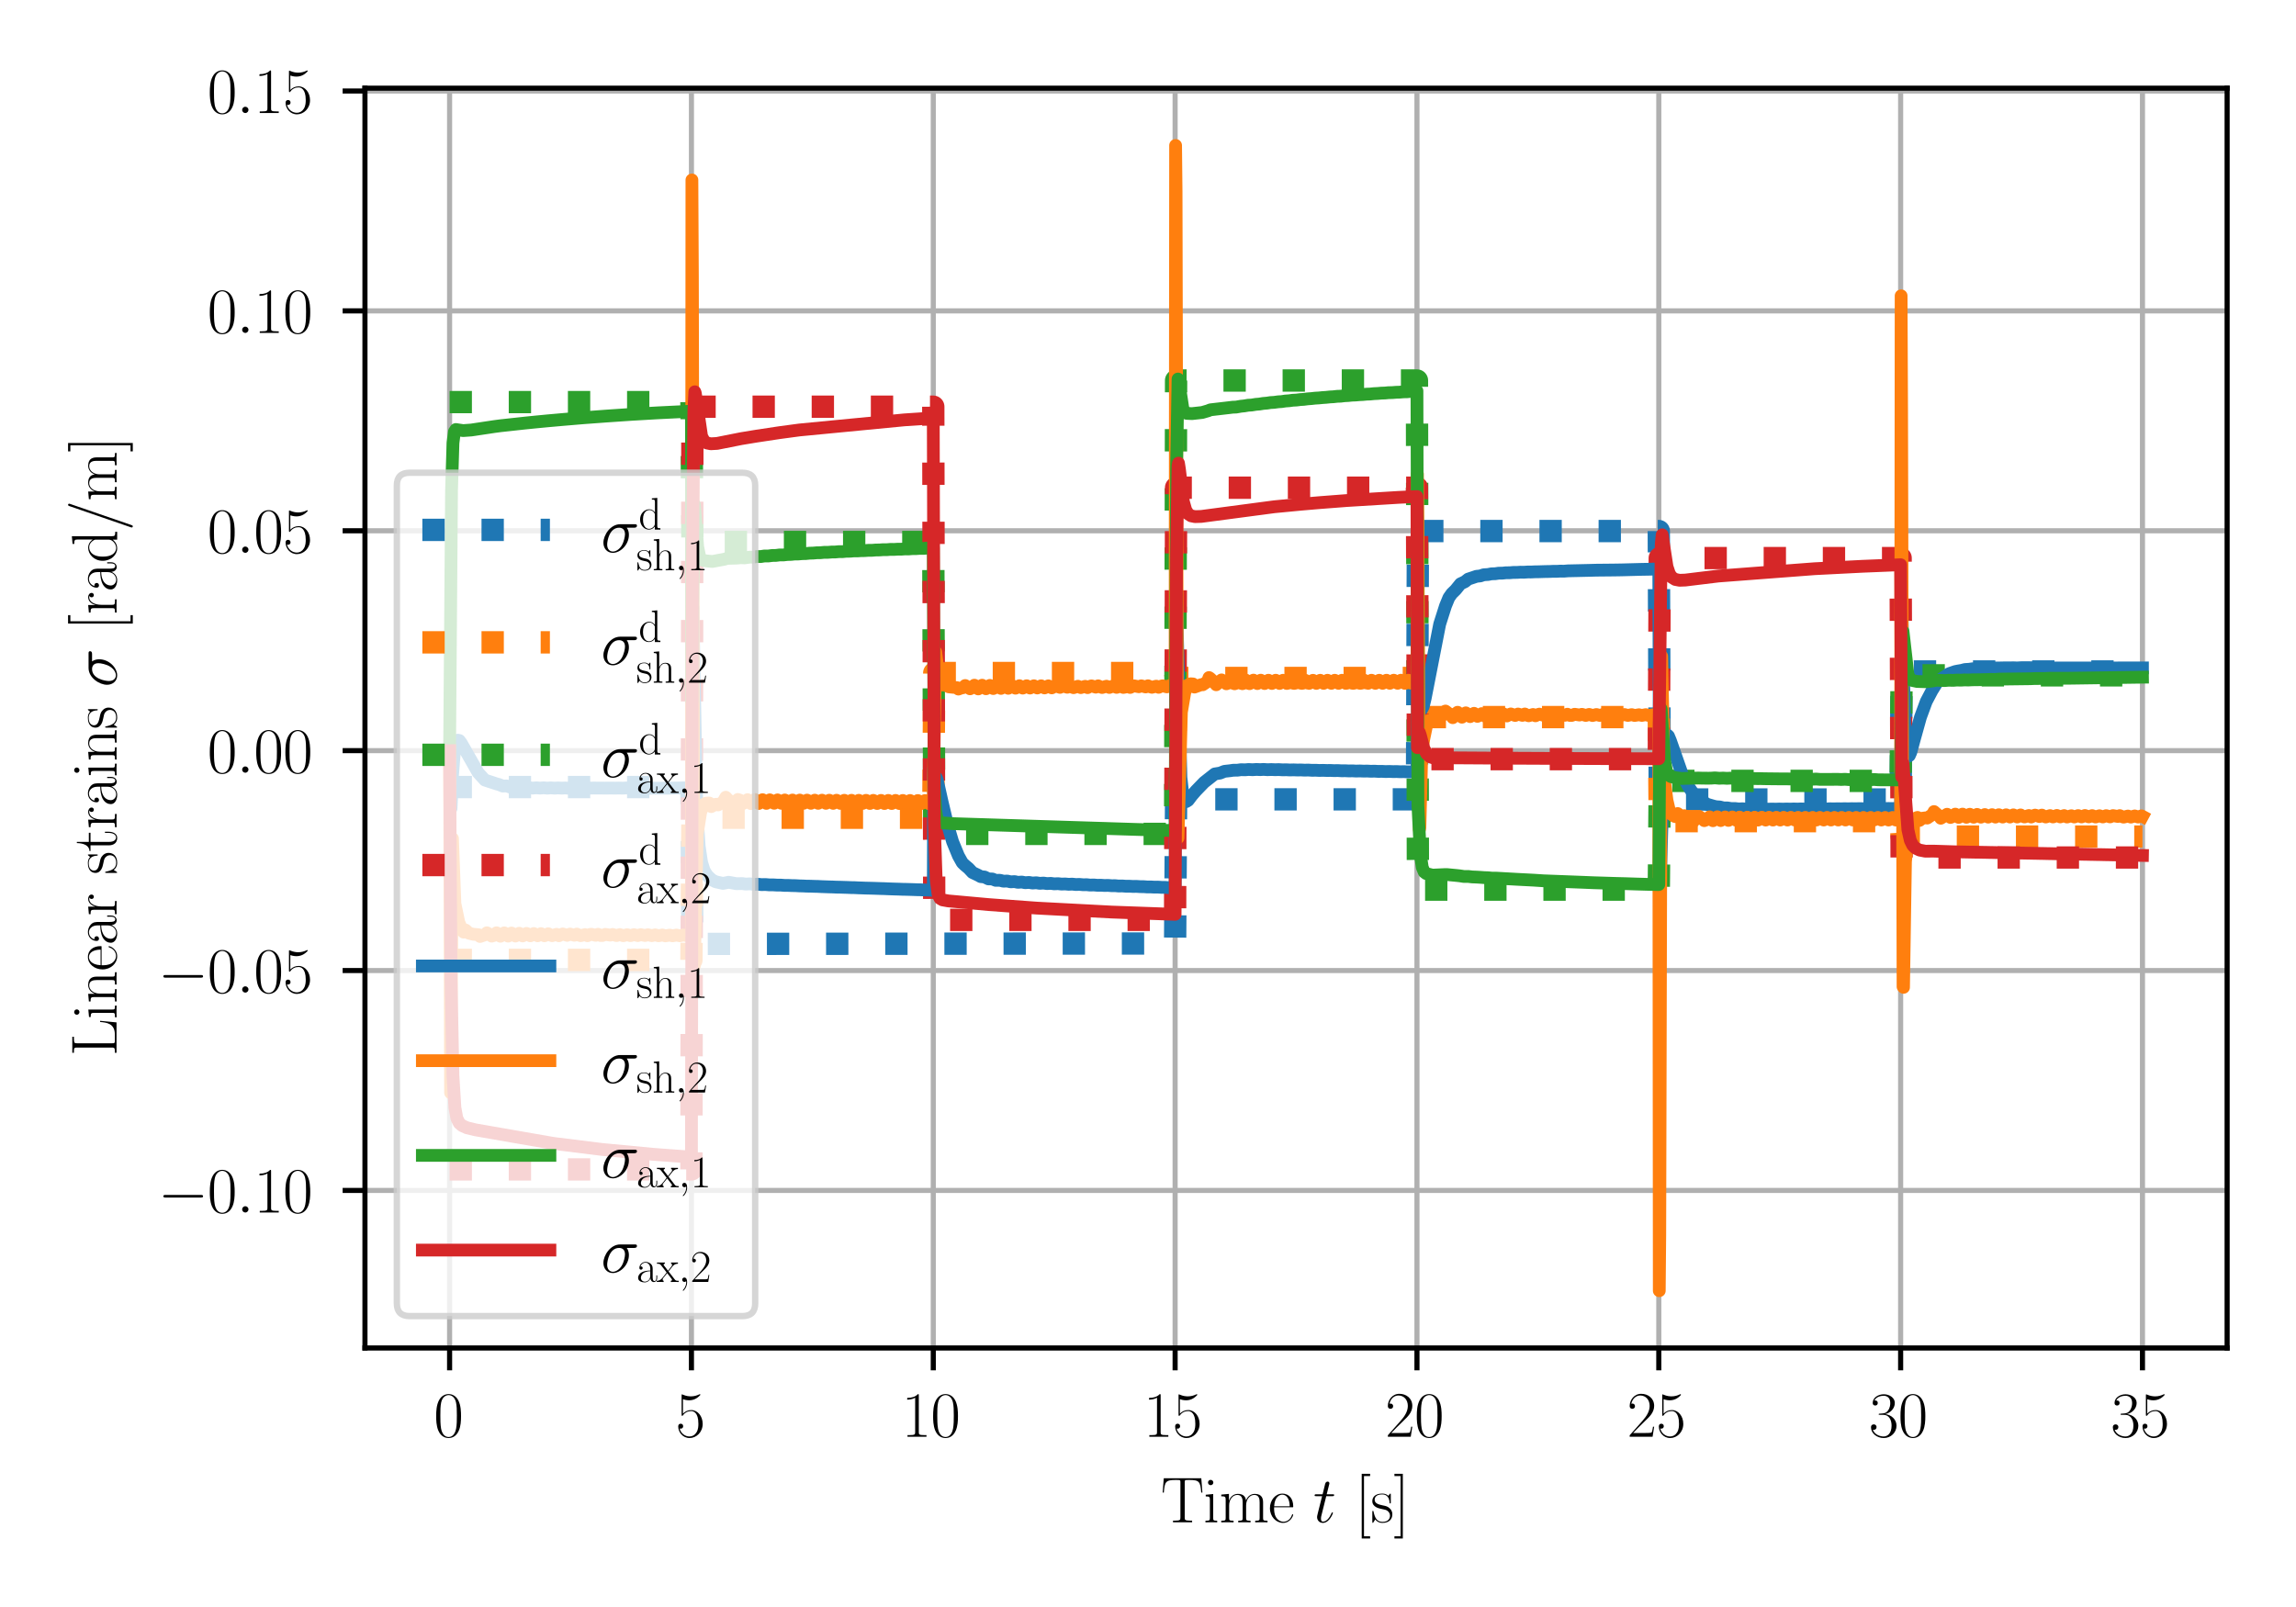 <?xml version="1.0" encoding="utf-8" standalone="no"?>
<!DOCTYPE svg PUBLIC "-//W3C//DTD SVG 1.1//EN"
  "http://www.w3.org/Graphics/SVG/1.1/DTD/svg11.dtd">
<svg xmlns:xlink="http://www.w3.org/1999/xlink" width="360pt" height="252pt" viewBox="0 0 360 252" xmlns="http://www.w3.org/2000/svg" version="1.1">
 <defs>
  <style type="text/css">*{stroke-linejoin: round; stroke-linecap: butt}</style>
 </defs>
 <g id="figure_1">
  <g id="patch_1">
   <path d="M 0 252 
L 360 252 
L 360 0 
L 0 0 
z
" style="fill: #ffffff"/>
  </g>
  <g id="axes_1">
   <g id="patch_2">
    <path d="M 57.223 211.382 
L 349.2 211.382 
L 349.2 13.826 
L 57.223 13.826 
z
" style="fill: #ffffff"/>
   </g>
   <g id="matplotlib.axis_1">
    <g id="xtick_1">
     <g id="line2d_1">
      <path d="M 70.494 211.382 
L 70.494 13.826 
" clip-path="url(#pe94f693b7d)" style="fill: none; stroke: #b0b0b0; stroke-width: 0.8; stroke-linecap: square"/>
     </g>
     <g id="line2d_2">
      <defs>
       <path id="mcbd0a1c31d" d="M 0 0 
L 0 3.5 
" style="stroke: #000000; stroke-width: 0.8"/>
      </defs>
      <g>
       <use xlink:href="#mcbd0a1c31d" x="70.494" y="211.382" style="stroke: #000000; stroke-width: 0.8"/>
      </g>
     </g>
     <g id="text_1">
      <!-- $\mathdefault{0}$ -->
      <g transform="translate(68.004 225.3) scale(0.1 -0.1)">
       <defs>
        <path id="CMR17-30" d="M 2688 2025 
C 2688 2416 2682 3080 2413 3591 
C 2176 4039 1798 4198 1466 4198 
C 1158 4198 768 4058 525 3597 
C 269 3118 243 2524 243 2025 
C 243 1661 250 1106 448 619 
C 723 -39 1216 -128 1466 -128 
C 1760 -128 2208 -7 2470 600 
C 2662 1042 2688 1559 2688 2025 
z
M 1466 -26 
C 1056 -26 813 325 723 812 
C 653 1188 653 1738 653 2096 
C 653 2588 653 2997 736 3387 
C 858 3929 1216 4096 1466 4096 
C 1728 4096 2067 3923 2189 3400 
C 2272 3036 2278 2607 2278 2096 
C 2278 1680 2278 1169 2202 792 
C 2067 95 1690 -26 1466 -26 
z
" transform="scale(0.016)"/>
       </defs>
       <use xlink:href="#CMR17-30" transform="scale(0.996)"/>
      </g>
     </g>
    </g>
    <g id="xtick_2">
     <g id="line2d_3">
      <path d="M 108.414 211.382 
L 108.414 13.826 
" clip-path="url(#pe94f693b7d)" style="fill: none; stroke: #b0b0b0; stroke-width: 0.8; stroke-linecap: square"/>
     </g>
     <g id="line2d_4">
      <g>
       <use xlink:href="#mcbd0a1c31d" x="108.414" y="211.382" style="stroke: #000000; stroke-width: 0.8"/>
      </g>
     </g>
     <g id="text_2">
      <!-- $\mathdefault{5}$ -->
      <g transform="translate(105.923 225.3) scale(0.1 -0.1)">
       <defs>
        <path id="CMR17-35" d="M 730 3692 
C 794 3666 1056 3584 1325 3584 
C 1920 3584 2246 3911 2432 4100 
C 2432 4157 2432 4192 2394 4192 
C 2387 4192 2374 4192 2323 4163 
C 2099 4058 1837 3973 1517 3973 
C 1325 3973 1037 3999 723 4139 
C 653 4171 640 4171 634 4171 
C 602 4171 595 4164 595 4037 
L 595 2203 
C 595 2089 595 2057 659 2057 
C 691 2057 704 2070 736 2114 
C 941 2401 1222 2522 1542 2522 
C 1766 2522 2246 2382 2246 1289 
C 2246 1085 2246 715 2054 421 
C 1894 159 1645 25 1370 25 
C 947 25 518 320 403 814 
C 429 807 480 795 506 795 
C 589 795 749 840 749 1038 
C 749 1210 627 1280 506 1280 
C 358 1280 262 1190 262 1011 
C 262 454 704 -128 1382 -128 
C 2042 -128 2669 440 2669 1264 
C 2669 2030 2170 2624 1549 2624 
C 1222 2624 947 2503 730 2274 
L 730 3692 
z
" transform="scale(0.016)"/>
       </defs>
       <use xlink:href="#CMR17-35" transform="scale(0.996)"/>
      </g>
     </g>
    </g>
    <g id="xtick_3">
     <g id="line2d_5">
      <path d="M 146.333 211.382 
L 146.333 13.826 
" clip-path="url(#pe94f693b7d)" style="fill: none; stroke: #b0b0b0; stroke-width: 0.8; stroke-linecap: square"/>
     </g>
     <g id="line2d_6">
      <g>
       <use xlink:href="#mcbd0a1c31d" x="146.333" y="211.382" style="stroke: #000000; stroke-width: 0.8"/>
      </g>
     </g>
     <g id="text_3">
      <!-- $\mathdefault{10}$ -->
      <g transform="translate(141.351 225.3) scale(0.1 -0.1)">
       <defs>
        <path id="CMR17-31" d="M 1702 4058 
C 1702 4192 1696 4192 1606 4192 
C 1357 3916 979 3827 621 3827 
C 602 3827 570 3827 563 3808 
C 557 3795 557 3782 557 3648 
C 755 3648 1088 3686 1344 3839 
L 1344 461 
C 1344 236 1331 160 781 160 
L 589 160 
L 589 0 
C 896 0 1216 0 1523 0 
C 1830 0 2150 0 2458 0 
L 2458 160 
L 2266 160 
C 1715 160 1702 230 1702 458 
L 1702 4058 
z
" transform="scale(0.016)"/>
       </defs>
       <use xlink:href="#CMR17-31" transform="scale(0.996)"/>
       <use xlink:href="#CMR17-30" transform="translate(45.69 0) scale(0.996)"/>
      </g>
     </g>
    </g>
    <g id="xtick_4">
     <g id="line2d_7">
      <path d="M 184.252 211.382 
L 184.252 13.826 
" clip-path="url(#pe94f693b7d)" style="fill: none; stroke: #b0b0b0; stroke-width: 0.8; stroke-linecap: square"/>
     </g>
     <g id="line2d_8">
      <g>
       <use xlink:href="#mcbd0a1c31d" x="184.252" y="211.382" style="stroke: #000000; stroke-width: 0.8"/>
      </g>
     </g>
     <g id="text_4">
      <!-- $\mathdefault{15}$ -->
      <g transform="translate(179.271 225.3) scale(0.1 -0.1)">
       <use xlink:href="#CMR17-31" transform="scale(0.996)"/>
       <use xlink:href="#CMR17-35" transform="translate(45.69 0) scale(0.996)"/>
      </g>
     </g>
    </g>
    <g id="xtick_5">
     <g id="line2d_9">
      <path d="M 222.171 211.382 
L 222.171 13.826 
" clip-path="url(#pe94f693b7d)" style="fill: none; stroke: #b0b0b0; stroke-width: 0.8; stroke-linecap: square"/>
     </g>
     <g id="line2d_10">
      <g>
       <use xlink:href="#mcbd0a1c31d" x="222.171" y="211.382" style="stroke: #000000; stroke-width: 0.8"/>
      </g>
     </g>
     <g id="text_5">
      <!-- $\mathdefault{20}$ -->
      <g transform="translate(217.19 225.3) scale(0.1 -0.1)">
       <defs>
        <path id="CMR17-32" d="M 2669 989 
L 2554 989 
C 2490 536 2438 459 2413 420 
C 2381 369 1920 369 1830 369 
L 602 369 
C 832 619 1280 1072 1824 1597 
C 2214 1967 2669 2402 2669 3035 
C 2669 3790 2067 4224 1395 4224 
C 691 4224 262 3604 262 3030 
C 262 2780 448 2748 525 2748 
C 589 2748 781 2787 781 3010 
C 781 3207 614 3264 525 3264 
C 486 3264 448 3258 422 3245 
C 544 3790 915 4058 1306 4058 
C 1862 4058 2227 3617 2227 3035 
C 2227 2479 1901 2000 1536 1584 
L 262 146 
L 262 0 
L 2515 0 
L 2669 989 
z
" transform="scale(0.016)"/>
       </defs>
       <use xlink:href="#CMR17-32" transform="scale(0.996)"/>
       <use xlink:href="#CMR17-30" transform="translate(45.69 0) scale(0.996)"/>
      </g>
     </g>
    </g>
    <g id="xtick_6">
     <g id="line2d_11">
      <path d="M 260.09 211.382 
L 260.09 13.826 
" clip-path="url(#pe94f693b7d)" style="fill: none; stroke: #b0b0b0; stroke-width: 0.8; stroke-linecap: square"/>
     </g>
     <g id="line2d_12">
      <g>
       <use xlink:href="#mcbd0a1c31d" x="260.09" y="211.382" style="stroke: #000000; stroke-width: 0.8"/>
      </g>
     </g>
     <g id="text_6">
      <!-- $\mathdefault{25}$ -->
      <g transform="translate(255.109 225.3) scale(0.1 -0.1)">
       <use xlink:href="#CMR17-32" transform="scale(0.996)"/>
       <use xlink:href="#CMR17-35" transform="translate(45.69 0) scale(0.996)"/>
      </g>
     </g>
    </g>
    <g id="xtick_7">
     <g id="line2d_13">
      <path d="M 298.009 211.382 
L 298.009 13.826 
" clip-path="url(#pe94f693b7d)" style="fill: none; stroke: #b0b0b0; stroke-width: 0.8; stroke-linecap: square"/>
     </g>
     <g id="line2d_14">
      <g>
       <use xlink:href="#mcbd0a1c31d" x="298.009" y="211.382" style="stroke: #000000; stroke-width: 0.8"/>
      </g>
     </g>
     <g id="text_7">
      <!-- $\mathdefault{30}$ -->
      <g transform="translate(293.028 225.3) scale(0.1 -0.1)">
       <defs>
        <path id="CMR17-33" d="M 1414 2157 
C 1984 2157 2234 1662 2234 1090 
C 2234 320 1824 25 1453 25 
C 1114 25 563 194 390 693 
C 422 680 454 680 486 680 
C 640 680 755 782 755 948 
C 755 1133 614 1216 486 1216 
C 378 1216 211 1165 211 926 
C 211 335 787 -128 1466 -128 
C 2176 -128 2720 430 2720 1085 
C 2720 1707 2208 2157 1600 2227 
C 2086 2328 2554 2756 2554 3329 
C 2554 3820 2048 4179 1472 4179 
C 890 4179 378 3829 378 3329 
C 378 3110 544 3072 627 3072 
C 762 3072 877 3155 877 3321 
C 877 3486 762 3569 627 3569 
C 602 3569 570 3569 544 3557 
C 730 3959 1235 4032 1459 4032 
C 1683 4032 2106 3925 2106 3320 
C 2106 3143 2080 2828 1862 2550 
C 1670 2304 1453 2304 1242 2284 
C 1210 2284 1062 2269 1037 2269 
C 992 2263 966 2257 966 2208 
C 966 2163 973 2157 1101 2157 
L 1414 2157 
z
" transform="scale(0.016)"/>
       </defs>
       <use xlink:href="#CMR17-33" transform="scale(0.996)"/>
       <use xlink:href="#CMR17-30" transform="translate(45.69 0) scale(0.996)"/>
      </g>
     </g>
    </g>
    <g id="xtick_8">
     <g id="line2d_15">
      <path d="M 335.928 211.382 
L 335.928 13.826 
" clip-path="url(#pe94f693b7d)" style="fill: none; stroke: #b0b0b0; stroke-width: 0.8; stroke-linecap: square"/>
     </g>
     <g id="line2d_16">
      <g>
       <use xlink:href="#mcbd0a1c31d" x="335.928" y="211.382" style="stroke: #000000; stroke-width: 0.8"/>
      </g>
     </g>
     <g id="text_8">
      <!-- $\mathdefault{35}$ -->
      <g transform="translate(330.947 225.3) scale(0.1 -0.1)">
       <use xlink:href="#CMR17-33" transform="scale(0.996)"/>
       <use xlink:href="#CMR17-35" transform="translate(45.69 0) scale(0.996)"/>
      </g>
     </g>
    </g>
    <g id="text_9">
     <!-- Time $t$ [s] -->
     <g transform="translate(182.013 238.709) scale(0.1 -0.1)">
      <defs>
       <path id="CMR17-54" d="M 3981 4326 
L 288 4326 
L 179 2918 
L 294 2918 
C 378 3976 467 4160 1453 4160 
C 1568 4160 1754 4160 1805 4154 
C 1926 4135 1926 4058 1926 3912 
L 1926 459 
C 1926 230 1907 160 1376 160 
L 1197 160 
L 1197 0 
C 1504 0 1824 0 2138 0 
C 2451 0 2771 0 3078 0 
L 3078 160 
L 2899 160 
C 2368 160 2349 230 2349 459 
L 2349 3912 
C 2349 4052 2349 4129 2464 4154 
C 2515 4160 2701 4160 2816 4160 
C 3795 4160 3891 3976 3974 2918 
L 4090 2918 
L 3981 4326 
z
" transform="scale(0.016)"/>
       <path id="CMR17-69" d="M 992 3909 
C 992 4049 877 4170 730 4170 
C 589 4170 467 4056 467 3909 
C 467 3769 582 3648 730 3648 
C 870 3648 992 3763 992 3909 
z
M 243 2706 
L 243 2541 
C 602 2541 653 2502 653 2197 
L 653 427 
C 653 184 627 153 218 153 
L 218 -13 
C 371 0 646 0 806 0 
C 960 0 1222 0 1370 -13 
L 1370 153 
C 992 153 979 191 979 420 
L 979 2776 
L 243 2706 
z
" transform="scale(0.016)"/>
       <path id="CMR17-6d" d="M 4326 1933 
C 4326 2252 4269 2790 3507 2790 
C 3072 2790 2771 2496 2656 2151 
L 2650 2151 
C 2573 2676 2195 2790 1837 2790 
C 1331 2790 1069 2400 973 2144 
L 966 2144 
L 966 2790 
L 211 2720 
L 211 2554 
C 589 2554 646 2515 646 2208 
L 646 428 
C 646 184 621 153 211 153 
L 211 -13 
C 365 0 646 0 813 0 
C 979 0 1267 0 1421 -13 
L 1421 153 
C 1011 153 986 178 986 428 
L 986 1658 
C 986 2247 1344 2688 1792 2688 
C 2266 2688 2317 2266 2317 1958 
L 2317 428 
C 2317 184 2291 153 1882 153 
L 1882 -13 
C 2035 0 2317 0 2483 0 
C 2650 0 2938 0 3091 -13 
L 3091 153 
C 2682 153 2656 178 2656 428 
L 2656 1658 
C 2656 2247 3014 2688 3462 2688 
C 3936 2688 3987 2266 3987 1958 
L 3987 428 
C 3987 184 3962 153 3552 153 
L 3552 -13 
C 3706 0 3987 0 4154 0 
C 4320 0 4608 0 4762 -13 
L 4762 153 
C 4352 153 4326 178 4326 428 
L 4326 1933 
z
" transform="scale(0.016)"/>
       <path id="CMR17-65" d="M 2438 1472 
C 2464 1498 2464 1511 2464 1576 
C 2464 2238 2118 2816 1389 2816 
C 710 2816 173 2169 173 1383 
C 173 551 781 -64 1459 -64 
C 2176 -64 2458 607 2458 740 
C 2458 784 2419 784 2406 784 
C 2362 784 2355 771 2330 696 
C 2189 265 1837 51 1504 51 
C 1229 51 954 203 781 480 
C 582 803 582 1176 582 1472 
L 2438 1472 
z
M 589 1568 
C 634 2505 1126 2714 1382 2714 
C 1818 2714 2112 2297 2118 1568 
L 589 1568 
z
" transform="scale(0.016)"/>
       <path id="CMMI12-74" d="M 1286 2566 
L 1875 2566 
C 1997 2566 2061 2566 2061 2681 
C 2061 2752 2022 2752 1894 2752 
L 1331 2752 
L 1568 3692 
C 1594 3781 1594 3794 1594 3840 
C 1594 3943 1510 4000 1427 4000 
C 1376 4000 1229 3981 1178 3775 
L 928 2752 
L 326 2752 
C 198 2752 141 2752 141 2630 
C 141 2566 186 2566 307 2566 
L 877 2566 
L 454 881 
C 403 658 384 594 384 511 
C 384 211 595 -64 954 -64 
C 1600 -64 1946 868 1946 912 
C 1946 951 1920 970 1882 970 
C 1869 970 1843 970 1830 944 
C 1824 938 1818 931 1773 829 
C 1638 511 1344 64 973 64 
C 781 64 768 224 768 364 
C 768 370 768 492 787 568 
L 1286 2566 
z
" transform="scale(0.016)"/>
       <path id="CMR17-5b" d="M 1504 -1600 
L 1504 -1377 
L 902 -1377 
L 902 4544 
L 1504 4544 
L 1504 4767 
L 678 4767 
L 678 -1600 
L 1504 -1600 
z
" transform="scale(0.016)"/>
       <path id="CMR17-73" d="M 1978 2697 
C 1978 2813 1971 2819 1933 2819 
C 1907 2819 1901 2813 1824 2717 
C 1805 2691 1747 2626 1728 2601 
C 1523 2819 1235 2819 1126 2819 
C 416 2819 160 2447 160 2076 
C 160 1498 813 1365 998 1325 
C 1402 1243 1542 1217 1677 1101 
C 1760 1025 1901 884 1901 654 
C 1901 384 1747 38 1158 38 
C 602 38 403 460 288 1021 
C 269 1110 269 1117 218 1117 
C 166 1117 160 1110 160 983 
L 160 63 
C 160 -51 166 -58 205 -58 
C 237 -58 243 -51 275 0 
C 314 57 410 211 448 276 
C 576 103 800 -64 1158 -64 
C 1792 -64 2131 283 2131 784 
C 2131 1112 1958 1285 1875 1362 
C 1683 1561 1459 1606 1190 1657 
C 838 1735 390 1825 390 2217 
C 390 2383 480 2737 1126 2737 
C 1811 2737 1850 2094 1862 1888 
C 1869 1856 1901 1849 1920 1849 
C 1978 1849 1978 1869 1978 1978 
L 1978 2697 
z
" transform="scale(0.016)"/>
       <path id="CMR17-5d" d="M 915 4767 
L 90 4767 
L 90 4544 
L 691 4544 
L 691 -1377 
L 90 -1377 
L 90 -1600 
L 915 -1600 
L 915 4767 
z
" transform="scale(0.016)"/>
      </defs>
      <use xlink:href="#CMR17-54" transform="scale(0.996)"/>
      <use xlink:href="#CMR17-69" transform="translate(66.51 0) scale(0.996)"/>
      <use xlink:href="#CMR17-6d" transform="translate(91.381 0) scale(0.996)"/>
      <use xlink:href="#CMR17-65" transform="translate(168.301 0) scale(0.996)"/>
      <use xlink:href="#CMMI12-74" transform="translate(238.862 0) scale(0.996)"/>
      <use xlink:href="#CMR17-5b" transform="translate(304.164 0) scale(0.996)"/>
      <use xlink:href="#CMR17-73" transform="translate(329.036 0) scale(0.996)"/>
      <use xlink:href="#CMR17-5d" transform="translate(364.837 0) scale(0.996)"/>
     </g>
    </g>
   </g>
   <g id="matplotlib.axis_2">
    <g id="ytick_1">
     <g id="line2d_17">
      <path d="M 57.223 186.677 
L 349.2 186.677 
" clip-path="url(#pe94f693b7d)" style="fill: none; stroke: #b0b0b0; stroke-width: 0.8; stroke-linecap: square"/>
     </g>
     <g id="line2d_18">
      <defs>
       <path id="m501caff900" d="M 0 0 
L -3.5 0 
" style="stroke: #000000; stroke-width: 0.8"/>
      </defs>
      <g>
       <use xlink:href="#m501caff900" x="57.223" y="186.677" style="stroke: #000000; stroke-width: 0.8"/>
      </g>
     </g>
     <g id="text_10">
      <!-- $\mathdefault{−0.10}$ -->
      <g transform="translate(24.763 190.137) scale(0.1 -0.1)">
       <defs>
        <path id="CMSY10-0" d="M 4218 1472 
C 4326 1472 4442 1472 4442 1600 
C 4442 1728 4326 1728 4218 1728 
L 755 1728 
C 646 1728 531 1728 531 1600 
C 531 1472 646 1472 755 1472 
L 4218 1472 
z
" transform="scale(0.016)"/>
        <path id="CMMI12-3a" d="M 1178 307 
C 1178 492 1024 619 870 619 
C 685 619 557 466 557 313 
C 557 128 710 0 864 0 
C 1050 0 1178 153 1178 307 
z
" transform="scale(0.016)"/>
       </defs>
       <use xlink:href="#CMSY10-0" transform="scale(0.996)"/>
       <use xlink:href="#CMR17-30" transform="translate(77.487 0) scale(0.996)"/>
       <use xlink:href="#CMMI12-3a" transform="translate(123.178 0) scale(0.996)"/>
       <use xlink:href="#CMR17-31" transform="translate(150.275 0) scale(0.996)"/>
       <use xlink:href="#CMR17-30" transform="translate(195.966 0) scale(0.996)"/>
      </g>
     </g>
    </g>
    <g id="ytick_2">
     <g id="line2d_19">
      <path d="M 57.223 152.195 
L 349.2 152.195 
" clip-path="url(#pe94f693b7d)" style="fill: none; stroke: #b0b0b0; stroke-width: 0.8; stroke-linecap: square"/>
     </g>
     <g id="line2d_20">
      <g>
       <use xlink:href="#m501caff900" x="57.223" y="152.195" style="stroke: #000000; stroke-width: 0.8"/>
      </g>
     </g>
     <g id="text_11">
      <!-- $\mathdefault{−0.05}$ -->
      <g transform="translate(24.763 155.655) scale(0.1 -0.1)">
       <use xlink:href="#CMSY10-0" transform="scale(0.996)"/>
       <use xlink:href="#CMR17-30" transform="translate(77.487 0) scale(0.996)"/>
       <use xlink:href="#CMMI12-3a" transform="translate(123.178 0) scale(0.996)"/>
       <use xlink:href="#CMR17-30" transform="translate(150.275 0) scale(0.996)"/>
       <use xlink:href="#CMR17-35" transform="translate(195.966 0) scale(0.996)"/>
      </g>
     </g>
    </g>
    <g id="ytick_3">
     <g id="line2d_21">
      <path d="M 57.223 117.713 
L 349.2 117.713 
" clip-path="url(#pe94f693b7d)" style="fill: none; stroke: #b0b0b0; stroke-width: 0.8; stroke-linecap: square"/>
     </g>
     <g id="line2d_22">
      <g>
       <use xlink:href="#m501caff900" x="57.223" y="117.713" style="stroke: #000000; stroke-width: 0.8"/>
      </g>
     </g>
     <g id="text_12">
      <!-- $\mathdefault{0.00}$ -->
      <g transform="translate(32.511 121.173) scale(0.1 -0.1)">
       <use xlink:href="#CMR17-30" transform="scale(0.996)"/>
       <use xlink:href="#CMMI12-3a" transform="translate(45.69 0) scale(0.996)"/>
       <use xlink:href="#CMR17-30" transform="translate(72.788 0) scale(0.996)"/>
       <use xlink:href="#CMR17-30" transform="translate(118.478 0) scale(0.996)"/>
      </g>
     </g>
    </g>
    <g id="ytick_4">
     <g id="line2d_23">
      <path d="M 57.223 83.231 
L 349.2 83.231 
" clip-path="url(#pe94f693b7d)" style="fill: none; stroke: #b0b0b0; stroke-width: 0.8; stroke-linecap: square"/>
     </g>
     <g id="line2d_24">
      <g>
       <use xlink:href="#m501caff900" x="57.223" y="83.231" style="stroke: #000000; stroke-width: 0.8"/>
      </g>
     </g>
     <g id="text_13">
      <!-- $\mathdefault{0.05}$ -->
      <g transform="translate(32.511 86.691) scale(0.1 -0.1)">
       <use xlink:href="#CMR17-30" transform="scale(0.996)"/>
       <use xlink:href="#CMMI12-3a" transform="translate(45.69 0) scale(0.996)"/>
       <use xlink:href="#CMR17-30" transform="translate(72.788 0) scale(0.996)"/>
       <use xlink:href="#CMR17-35" transform="translate(118.478 0) scale(0.996)"/>
      </g>
     </g>
    </g>
    <g id="ytick_5">
     <g id="line2d_25">
      <path d="M 57.223 48.749 
L 349.2 48.749 
" clip-path="url(#pe94f693b7d)" style="fill: none; stroke: #b0b0b0; stroke-width: 0.8; stroke-linecap: square"/>
     </g>
     <g id="line2d_26">
      <g>
       <use xlink:href="#m501caff900" x="57.223" y="48.749" style="stroke: #000000; stroke-width: 0.8"/>
      </g>
     </g>
     <g id="text_14">
      <!-- $\mathdefault{0.10}$ -->
      <g transform="translate(32.511 52.208) scale(0.1 -0.1)">
       <use xlink:href="#CMR17-30" transform="scale(0.996)"/>
       <use xlink:href="#CMMI12-3a" transform="translate(45.69 0) scale(0.996)"/>
       <use xlink:href="#CMR17-31" transform="translate(72.788 0) scale(0.996)"/>
       <use xlink:href="#CMR17-30" transform="translate(118.478 0) scale(0.996)"/>
      </g>
     </g>
    </g>
    <g id="ytick_6">
     <g id="line2d_27">
      <path d="M 57.223 14.267 
L 349.2 14.267 
" clip-path="url(#pe94f693b7d)" style="fill: none; stroke: #b0b0b0; stroke-width: 0.8; stroke-linecap: square"/>
     </g>
     <g id="line2d_28">
      <g>
       <use xlink:href="#m501caff900" x="57.223" y="14.267" style="stroke: #000000; stroke-width: 0.8"/>
      </g>
     </g>
     <g id="text_15">
      <!-- $\mathdefault{0.15}$ -->
      <g transform="translate(32.511 17.726) scale(0.1 -0.1)">
       <use xlink:href="#CMR17-30" transform="scale(0.996)"/>
       <use xlink:href="#CMMI12-3a" transform="translate(45.69 0) scale(0.996)"/>
       <use xlink:href="#CMR17-31" transform="translate(72.788 0) scale(0.996)"/>
       <use xlink:href="#CMR17-35" transform="translate(118.478 0) scale(0.996)"/>
      </g>
     </g>
    </g>
    <g id="text_16">
     <!-- Linear strains $\sigma$ [rad/m] -->
     <g transform="translate(18.272 165.608) rotate(-90) scale(0.1 -0.1)">
      <defs>
       <path id="CMR17-4c" d="M 3469 1615 
L 3354 1615 
C 3302 983 3219 166 2125 166 
L 1530 166 
C 1274 166 1261 197 1261 414 
L 1261 3898 
C 1261 4129 1274 4192 1760 4192 
L 1901 4192 
L 1901 4352 
C 1638 4352 1331 4352 1069 4352 
C 870 4352 512 4352 326 4352 
L 326 4192 
C 768 4192 838 4192 838 3905 
L 838 452 
C 838 166 768 166 326 166 
L 326 0 
L 3315 0 
L 3469 1615 
z
" transform="scale(0.016)"/>
       <path id="CMR17-6e" d="M 2656 1933 
C 2656 2259 2592 2790 1837 2790 
C 1331 2790 1069 2400 973 2144 
L 966 2144 
L 966 2790 
L 211 2720 
L 211 2554 
C 589 2554 646 2515 646 2208 
L 646 428 
C 646 184 621 153 211 153 
L 211 -13 
C 365 0 646 0 813 0 
C 979 0 1267 0 1421 -13 
L 1421 153 
C 1011 153 986 178 986 428 
L 986 1658 
C 986 2247 1344 2688 1792 2688 
C 2266 2688 2317 2266 2317 1958 
L 2317 428 
C 2317 184 2291 153 1882 153 
L 1882 -13 
C 2035 0 2317 0 2483 0 
C 2650 0 2938 0 3091 -13 
L 3091 153 
C 2682 153 2656 178 2656 428 
L 2656 1933 
z
" transform="scale(0.016)"/>
       <path id="CMR17-61" d="M 2304 1653 
C 2304 2072 2304 2294 2035 2543 
C 1798 2752 1523 2816 1306 2816 
C 800 2816 435 2407 435 1971 
C 435 1728 627 1728 666 1728 
C 749 1728 896 1778 896 1954 
C 896 2112 774 2181 666 2181 
C 640 2181 608 2174 589 2168 
C 723 2592 1069 2714 1293 2714 
C 1613 2714 1965 2429 1965 1885 
L 1965 1600 
C 1587 1600 1133 1549 774 1357 
C 371 1133 256 813 256 570 
C 256 77 832 -64 1171 -64 
C 1523 -64 1850 139 1990 511 
C 2003 233 2182 -18 2464 -18 
C 2598 -18 2938 70 2938 567 
L 2938 920 
L 2822 920 
L 2822 562 
C 2822 178 2650 128 2566 128 
C 2304 128 2304 458 2304 738 
L 2304 1653 
z
M 1965 870 
C 1965 317 1568 38 1216 38 
C 896 38 646 275 646 570 
C 646 761 730 1100 1101 1305 
C 1408 1478 1760 1504 1965 1504 
L 1965 870 
z
" transform="scale(0.016)"/>
       <path id="CMR17-72" d="M 960 1497 
C 960 2112 1222 2688 1702 2688 
C 1747 2688 1792 2682 1837 2662 
C 1837 2662 1696 2617 1696 2452 
C 1696 2298 1818 2234 1914 2234 
C 1990 2234 2131 2279 2131 2458 
C 2131 2663 1926 2790 1709 2790 
C 1222 2790 1011 2317 947 2093 
L 941 2093 
L 941 2790 
L 198 2720 
L 198 2554 
C 576 2554 634 2515 634 2208 
L 634 428 
C 634 184 608 153 198 153 
L 198 -13 
C 352 0 646 0 813 0 
C 998 0 1325 0 1498 -13 
L 1498 153 
C 1037 153 960 153 960 440 
L 960 1497 
z
" transform="scale(0.016)"/>
       <path id="CMR17-74" d="M 966 2560 
L 1862 2560 
L 1862 2725 
L 966 2725 
L 966 3904 
L 851 3904 
C 838 3245 614 2668 70 2668 
L 70 2560 
L 627 2560 
L 627 771 
C 627 650 627 -64 1370 -64 
C 1747 -64 1965 306 1965 777 
L 1965 1140 
L 1850 1140 
L 1850 783 
C 1850 344 1677 51 1408 51 
C 1222 51 966 178 966 758 
L 966 2560 
z
" transform="scale(0.016)"/>
       <path id="CMMI12-1b" d="M 3251 2408 
C 3334 2408 3546 2408 3546 2612 
C 3546 2752 3424 2752 3309 2752 
L 1894 2752 
C 934 2752 243 1686 243 932 
C 243 390 595 -64 1171 -64 
C 1926 -64 2752 747 2752 1705 
C 2752 1954 2694 2196 2541 2408 
L 3251 2408 
z
M 1178 64 
C 851 64 614 313 614 754 
C 614 1137 845 2408 1786 2408 
C 2061 2408 2368 2274 2368 1781 
C 2368 1558 2266 1021 2042 652 
C 1811 275 1466 64 1178 64 
z
" transform="scale(0.016)"/>
       <path id="CMR17-64" d="M 1869 4326 
L 1869 4160 
C 2246 4160 2304 4122 2304 3820 
L 2304 2345 
C 2278 2377 2016 2790 1498 2790 
C 845 2790 211 2208 211 1364 
C 211 525 806 -64 1434 -64 
C 1978 -64 2259 337 2291 380 
L 2291 -63 
L 3066 -63 
L 3066 128 
C 2688 128 2630 166 2630 473 
L 2630 4396 
L 1869 4326 
z
M 2291 755 
C 2291 563 2176 390 2029 262 
C 1811 70 1594 38 1472 38 
C 1286 38 621 134 621 1356 
C 621 2612 1363 2688 1530 2688 
C 1824 2688 2061 2522 2208 2291 
C 2291 2157 2291 2138 2291 2023 
L 2291 755 
z
" transform="scale(0.016)"/>
       <path id="CMR17-2f" d="M 2605 4545 
C 2637 4627 2637 4640 2637 4653 
C 2637 4729 2579 4768 2528 4768 
C 2451 4768 2426 4717 2400 4640 
L 326 -1377 
C 294 -1460 294 -1473 294 -1486 
C 294 -1562 352 -1600 403 -1600 
C 480 -1600 506 -1549 531 -1473 
L 2605 4545 
z
" transform="scale(0.016)"/>
      </defs>
      <use xlink:href="#CMR17-4c" transform="scale(0.996)"/>
      <use xlink:href="#CMR17-69" transform="translate(57.381 0) scale(0.996)"/>
      <use xlink:href="#CMR17-6e" transform="translate(82.252 0) scale(0.996)"/>
      <use xlink:href="#CMR17-65" transform="translate(133.148 0) scale(0.996)"/>
      <use xlink:href="#CMR17-61" transform="translate(173.633 0) scale(0.996)"/>
      <use xlink:href="#CMR17-72" transform="translate(219.324 0) scale(0.996)"/>
      <use xlink:href="#CMR17-73" transform="translate(284.681 0) scale(0.996)"/>
      <use xlink:href="#CMR17-74" transform="translate(320.482 0) scale(0.996)"/>
      <use xlink:href="#CMR17-72" transform="translate(355.763 0) scale(0.996)"/>
      <use xlink:href="#CMR17-61" transform="translate(391.044 0) scale(0.996)"/>
      <use xlink:href="#CMR17-69" transform="translate(436.734 0) scale(0.996)"/>
      <use xlink:href="#CMR17-6e" transform="translate(461.605 0) scale(0.996)"/>
      <use xlink:href="#CMR17-73" transform="translate(512.5 0) scale(0.996)"/>
      <use xlink:href="#CMMI12-1b" transform="translate(578.378 0) scale(0.996)"/>
      <use xlink:href="#CMR17-5b" transform="translate(667.474 0) scale(0.996)"/>
      <use xlink:href="#CMR17-72" transform="translate(692.345 0) scale(0.996)"/>
      <use xlink:href="#CMR17-61" transform="translate(727.626 0) scale(0.996)"/>
      <use xlink:href="#CMR17-64" transform="translate(773.316 0) scale(0.996)"/>
      <use xlink:href="#CMR17-2f" transform="translate(824.211 0) scale(0.996)"/>
      <use xlink:href="#CMR17-6d" transform="translate(869.902 0) scale(0.996)"/>
      <use xlink:href="#CMR17-5d" transform="translate(946.822 0) scale(0.996)"/>
     </g>
    </g>
   </g>
   <g id="line2d_29">
    <path d="M 70.494 123.421 
L 108.414 123.421 
L 108.565 148.017 
L 184.252 147.95 
L 184.404 125.345 
L 222.171 125.345 
L 222.323 83.275 
L 260.09 83.275 
L 260.242 125.371 
L 298.009 125.371 
L 298.161 105.291 
L 335.928 105.291 
L 335.928 105.291 
" clip-path="url(#pe94f693b7d)" style="fill: none; stroke-dasharray: 3.5,5.775; stroke-dashoffset: 0; stroke: #1f77b4; stroke-width: 3.5"/>
   </g>
   <g id="line2d_30">
    <path d="M 70.494 150.525 
L 108.414 150.525 
L 108.565 128.23 
L 146.333 128.23 
L 146.484 105.533 
L 184.252 105.533 
L 184.404 106.311 
L 222.171 106.311 
L 222.323 112.45 
L 260.09 112.45 
L 260.242 128.771 
L 298.009 128.771 
L 298.161 131.185 
L 335.928 131.185 
L 335.928 131.185 
" clip-path="url(#pe94f693b7d)" style="fill: none; stroke-dasharray: 3.5,5.775; stroke-dashoffset: 0; stroke: #ff7f0e; stroke-width: 3.5"/>
   </g>
   <g id="line2d_31">
    <path d="M 70.494 63.051 
L 108.414 63.051 
L 108.565 84.99 
L 146.333 84.99 
L 146.484 130.769 
L 184.252 130.769 
L 184.404 59.67 
L 222.171 59.67 
L 222.323 139.508 
L 260.09 139.508 
L 260.242 122.45 
L 298.009 122.45 
L 298.161 105.902 
L 335.928 105.902 
L 335.928 105.902 
" clip-path="url(#pe94f693b7d)" style="fill: none; stroke-dasharray: 3.5,5.775; stroke-dashoffset: 0; stroke: #2ca02c; stroke-width: 3.5"/>
   </g>
   <g id="line2d_32">
    <path d="M 70.494 183.379 
L 108.414 183.379 
L 108.565 63.776 
L 146.333 63.776 
L 146.484 144.25 
L 184.252 144.25 
L 184.404 76.48 
L 222.171 76.48 
L 222.323 119.045 
L 260.09 119.045 
L 260.242 87.514 
L 298.009 87.514 
L 298.161 134.467 
L 335.928 134.467 
L 335.928 134.467 
" clip-path="url(#pe94f693b7d)" style="fill: none; stroke-dasharray: 3.5,5.775; stroke-dashoffset: 0; stroke: #d62728; stroke-width: 3.5"/>
   </g>
   <g id="line2d_33">
    <path d="M 70.494 117.713 
L 70.722 126.766 
L 70.95 121.609 
L 71.253 117.757 
L 71.556 116.415 
L 71.784 116.069 
L 72.011 116.113 
L 72.315 116.512 
L 74.969 121.162 
L 76.031 122.325 
L 77.927 122.945 
L 78.23 123.019 
L 78.837 123.268 
L 79.443 123.245 
L 79.974 123.428 
L 80.733 123.419 
L 81.188 123.507 
L 81.794 123.452 
L 82.325 123.558 
L 83.008 123.517 
L 83.463 123.585 
L 84.145 123.541 
L 84.676 123.584 
L 85.207 123.538 
L 85.814 123.59 
L 86.345 123.55 
L 86.951 123.591 
L 87.482 123.559 
L 88.089 123.589 
L 88.62 123.566 
L 89.151 123.602 
L 89.757 123.573 
L 90.288 123.597 
L 90.895 123.578 
L 91.426 123.592 
L 91.957 123.569 
L 92.563 123.586 
L 93.094 123.574 
L 93.701 123.58 
L 94.232 123.579 
L 94.763 123.588 
L 95.369 123.584 
L 95.9 123.582 
L 96.507 123.589 
L 97.038 123.576 
L 97.645 123.593 
L 98.251 123.56 
L 98.934 123.607 
L 104.394 123.599 
L 107.124 123.555 
L 108.414 123.555 
L 108.565 95.51 
L 108.641 95.247 
L 109.248 126.99 
L 109.627 132.682 
L 110.006 135.236 
L 110.385 136.464 
L 110.84 137.233 
L 111.599 137.965 
L 112.206 138.274 
L 113.343 138.525 
L 113.722 138.458 
L 114.253 138.35 
L 114.86 138.462 
L 115.467 138.575 
L 116.377 138.558 
L 116.907 138.63 
L 117.59 138.603 
L 118.197 138.674 
L 118.803 138.655 
L 119.41 138.72 
L 120.017 138.707 
L 120.624 138.759 
L 121.23 138.76 
L 121.837 138.795 
L 122.368 138.794 
L 122.975 138.842 
L 123.581 138.846 
L 124.188 138.874 
L 124.719 138.881 
L 125.326 138.918 
L 125.932 138.933 
L 126.463 138.961 
L 127.07 138.968 
L 127.677 138.991 
L 128.207 139.003 
L 128.814 139.033 
L 129.421 139.055 
L 129.952 139.075 
L 130.558 139.09 
L 131.089 139.116 
L 131.696 139.125 
L 132.303 139.145 
L 132.834 139.16 
L 133.44 139.186 
L 133.971 139.194 
L 134.578 139.226 
L 135.185 139.245 
L 135.715 139.267 
L 136.322 139.28 
L 136.929 139.295 
L 137.46 139.314 
L 138.066 139.335 
L 138.597 139.348 
L 139.204 139.375 
L 139.811 139.398 
L 140.342 139.415 
L 140.948 139.432 
L 141.479 139.454 
L 142.086 139.465 
L 142.692 139.482 
L 143.223 139.499 
L 143.83 139.521 
L 144.361 139.532 
L 144.968 139.56 
L 145.574 139.581 
L 146.105 139.599 
L 146.333 139.572 
L 146.409 120.53 
L 146.484 121.891 
L 146.56 122.286 
L 146.636 122.179 
L 146.788 121.925 
L 146.939 122.266 
L 147.698 125.667 
L 148.532 129.178 
L 149.366 131.997 
L 150.276 134.206 
L 150.883 135.294 
L 151.262 135.661 
L 151.869 136.169 
L 152.476 136.82 
L 153.386 137.253 
L 153.765 137.465 
L 154.372 137.526 
L 154.978 137.824 
L 155.585 137.836 
L 156.116 138.047 
L 156.798 138.043 
L 157.329 138.184 
L 157.936 138.16 
L 158.467 138.286 
L 159.074 138.247 
L 159.604 138.362 
L 160.211 138.317 
L 160.742 138.421 
L 161.349 138.377 
L 161.88 138.472 
L 162.486 138.43 
L 163.017 138.517 
L 163.624 138.479 
L 164.155 138.558 
L 164.761 138.526 
L 165.292 138.597 
L 165.899 138.572 
L 166.43 138.634 
L 167.037 138.618 
L 167.567 138.67 
L 168.098 138.642 
L 168.705 138.706 
L 169.236 138.686 
L 169.843 138.741 
L 170.373 138.731 
L 170.904 138.79 
L 171.511 138.775 
L 172.042 138.824 
L 172.649 138.819 
L 173.179 138.858 
L 173.71 138.843 
L 174.317 138.892 
L 174.848 138.887 
L 175.379 138.939 
L 175.985 138.93 
L 176.516 138.973 
L 177.123 138.974 
L 177.654 139.006 
L 178.185 138.999 
L 178.791 139.039 
L 179.322 139.042 
L 179.853 139.084 
L 180.46 139.085 
L 180.991 139.117 
L 181.522 139.11 
L 182.128 139.149 
L 182.659 139.153 
L 183.19 139.194 
L 183.797 139.195 
L 184.252 139.237 
L 184.404 95.893 
L 184.479 94.673 
L 185.162 121.902 
L 185.465 124.609 
L 185.769 125.555 
L 185.996 125.701 
L 186.299 125.508 
L 186.906 124.71 
L 187.513 124.013 
L 188.802 122.679 
L 190.471 121.364 
L 191.305 121.227 
L 191.987 120.955 
L 192.897 120.856 
L 193.352 120.784 
L 194.035 120.776 
L 194.566 120.7 
L 195.248 120.715 
L 195.779 120.667 
L 196.386 120.702 
L 196.993 120.661 
L 197.599 120.688 
L 198.13 120.656 
L 198.737 120.699 
L 199.344 120.675 
L 199.95 120.701 
L 200.481 120.683 
L 201.088 120.72 
L 201.695 120.711 
L 202.226 120.741 
L 202.832 120.725 
L 203.439 120.749 
L 203.97 120.739 
L 204.576 120.771 
L 205.107 120.754 
L 205.714 120.794 
L 206.321 120.786 
L 206.852 120.816 
L 207.458 120.802 
L 208.065 120.825 
L 208.596 120.817 
L 209.203 120.847 
L 209.733 120.833 
L 210.34 120.87 
L 210.947 120.865 
L 211.478 120.892 
L 212.084 120.881 
L 212.615 120.914 
L 213.222 120.896 
L 213.829 120.923 
L 214.36 120.912 
L 214.966 120.945 
L 215.497 120.928 
L 216.104 120.967 
L 216.711 120.959 
L 217.241 120.989 
L 217.848 120.974 
L 218.455 120.997 
L 218.986 120.99 
L 219.592 121.019 
L 220.123 121.005 
L 220.73 121.041 
L 221.337 121.036 
L 221.868 121.062 
L 222.171 121.017 
L 222.323 106.333 
L 222.398 105.241 
L 222.854 111.224 
L 222.929 111.217 
L 223.157 110.785 
L 223.46 109.514 
L 225.735 97.874 
L 226.645 95.02 
L 227.176 93.729 
L 227.631 93.082 
L 228.238 92.486 
L 228.996 91.551 
L 229.679 91.229 
L 230.21 90.81 
L 231.12 90.508 
L 231.499 90.377 
L 232.106 90.312 
L 232.637 90.131 
L 233.319 90.089 
L 233.85 89.984 
L 234.457 89.965 
L 234.988 89.884 
L 235.594 89.878 
L 236.125 89.816 
L 236.732 89.813 
L 237.263 89.766 
L 237.869 89.762 
L 238.4 89.727 
L 238.931 89.736 
L 239.538 89.695 
L 240.069 89.696 
L 240.675 89.667 
L 241.206 89.66 
L 241.813 89.641 
L 242.344 89.625 
L 242.951 89.617 
L 243.482 89.592 
L 244.088 89.593 
L 244.619 89.56 
L 245.226 89.569 
L 245.832 89.517 
L 247.198 89.487 
L 248.032 89.468 
L 249.397 89.436 
L 250.307 89.411 
L 252.961 89.386 
L 254.251 89.366 
L 257.36 89.284 
L 258.725 89.261 
L 260.09 89.205 
L 260.242 137.464 
L 260.318 138.482 
L 260.924 117.469 
L 261.228 115.542 
L 261.455 115.276 
L 261.607 115.42 
L 261.91 116.142 
L 263.882 121.777 
L 264.716 123.309 
L 266.005 125.152 
L 266.46 125.392 
L 267.143 125.79 
L 267.674 126.121 
L 268.66 126.407 
L 269.039 126.5 
L 269.646 126.541 
L 270.252 126.692 
L 270.859 126.696 
L 271.466 126.792 
L 272.073 126.788 
L 272.603 126.855 
L 273.21 126.825 
L 273.817 126.875 
L 274.348 126.845 
L 274.954 126.893 
L 275.561 126.87 
L 276.092 126.901 
L 276.699 126.871 
L 277.305 126.888 
L 277.836 126.87 
L 278.443 126.887 
L 278.974 126.866 
L 279.581 126.884 
L 280.111 126.861 
L 280.718 126.879 
L 281.249 126.856 
L 281.856 126.874 
L 282.387 126.85 
L 282.993 126.868 
L 283.524 126.845 
L 284.131 126.862 
L 284.662 126.839 
L 285.268 126.855 
L 285.799 126.833 
L 286.406 126.849 
L 286.937 126.827 
L 287.544 126.842 
L 288.074 126.822 
L 288.681 126.835 
L 289.212 126.816 
L 289.819 126.829 
L 290.35 126.811 
L 290.956 126.822 
L 291.487 126.805 
L 292.094 126.815 
L 292.625 126.8 
L 293.231 126.808 
L 293.762 126.794 
L 294.369 126.801 
L 294.9 126.789 
L 295.507 126.795 
L 296.037 126.783 
L 296.644 126.788 
L 297.175 126.778 
L 297.782 126.781 
L 298.009 126.747 
L 298.161 97.459 
L 298.237 96.948 
L 298.692 115.415 
L 298.995 118.035 
L 299.223 118.573 
L 299.374 118.484 
L 299.602 117.975 
L 300.133 116.005 
L 301.119 112.465 
L 302.029 109.998 
L 302.939 108.275 
L 303.849 106.818 
L 304.304 106.502 
L 304.986 106.067 
L 305.593 105.648 
L 306.579 105.306 
L 307.034 105.216 
L 307.565 105.129 
L 308.096 104.991 
L 308.778 104.946 
L 309.309 104.869 
L 309.916 104.855 
L 310.447 104.797 
L 311.053 104.801 
L 311.66 104.768 
L 312.191 104.769 
L 312.798 104.746 
L 313.329 104.749 
L 313.935 104.735 
L 314.542 104.724 
L 315.073 104.731 
L 315.68 104.717 
L 316.286 104.742 
L 316.893 104.704 
L 318.258 104.704 
L 319.092 104.71 
L 319.775 104.753 
L 335.928 104.739 
L 335.928 104.739 
" clip-path="url(#pe94f693b7d)" style="fill: none; stroke: #1f77b4; stroke-width: 2; stroke-linecap: square"/>
   </g>
   <g id="line2d_34">
    <path d="M 70.494 117.713 
L 70.646 171.356 
L 70.95 131.499 
L 71.329 141.696 
L 71.935 144.628 
L 72.39 145.657 
L 72.694 146.176 
L 72.77 146.131 
L 72.997 145.844 
L 73.528 146.337 
L 74.211 146.505 
L 75.045 146.576 
L 75.272 146.856 
L 75.879 146.645 
L 76.031 146.596 
L 76.334 146.271 
L 76.865 146.564 
L 77.092 146.798 
L 77.396 146.709 
L 77.851 146.273 
L 78.078 146.431 
L 78.458 146.817 
L 78.685 146.655 
L 79.064 146.286 
L 79.292 146.457 
L 79.671 146.797 
L 79.898 146.619 
L 80.202 146.315 
L 80.429 146.432 
L 80.808 146.783 
L 81.036 146.648 
L 81.415 146.347 
L 81.643 146.505 
L 81.946 146.767 
L 82.174 146.66 
L 82.553 146.369 
L 82.78 146.507 
L 83.159 146.75 
L 83.463 146.511 
L 83.69 146.39 
L 83.918 146.517 
L 84.297 146.743 
L 84.6 146.517 
L 84.828 146.408 
L 85.055 146.533 
L 85.359 146.743 
L 85.586 146.652 
L 85.965 146.425 
L 86.269 146.619 
L 86.572 146.729 
L 87.255 146.512 
L 87.634 146.738 
L 87.937 146.571 
L 88.241 146.458 
L 88.923 146.675 
L 89.378 146.475 
L 90.061 146.663 
L 90.44 146.475 
L 90.743 146.639 
L 91.047 146.726 
L 91.729 146.556 
L 92.108 146.736 
L 92.488 146.538 
L 92.715 146.506 
L 93.398 146.671 
L 93.777 146.507 
L 94.156 146.699 
L 94.459 146.7 
L 94.914 146.521 
L 95.673 146.644 
L 96.052 146.537 
L 96.659 146.713 
L 97.19 146.556 
L 97.72 146.731 
L 98.327 146.576 
L 98.858 146.723 
L 99.389 146.568 
L 99.996 146.714 
L 100.451 146.565 
L 101.133 146.703 
L 101.588 146.581 
L 102.195 146.724 
L 102.726 146.6 
L 103.257 146.742 
L 103.863 146.62 
L 104.318 146.755 
L 105.001 146.642 
L 105.456 146.75 
L 106.063 146.632 
L 106.593 146.743 
L 107.124 146.626 
L 107.731 146.734 
L 108.186 146.623 
L 108.414 146.71 
L 108.489 28.219 
L 108.565 43.409 
L 108.793 147.992 
L 108.869 151.464 
L 109.324 130.762 
L 109.855 127.385 
L 110.31 126.156 
L 110.689 125.96 
L 111.144 125.916 
L 111.22 125.932 
L 111.523 126.487 
L 112.13 126.144 
L 112.357 126.119 
L 112.585 126.222 
L 113.343 125.789 
L 113.571 125.419 
L 113.798 125.013 
L 114.101 125.337 
L 114.405 125.609 
L 114.632 125.747 
L 114.86 126.074 
L 115.467 125.676 
L 115.694 125.367 
L 115.997 125.47 
L 116.225 125.794 
L 116.452 126.027 
L 116.68 125.895 
L 117.211 125.398 
L 117.438 125.679 
L 117.742 126.02 
L 117.969 125.833 
L 118.348 125.376 
L 118.576 125.559 
L 118.955 126.002 
L 119.183 125.821 
L 119.562 125.403 
L 119.789 125.59 
L 120.169 125.983 
L 120.396 125.788 
L 120.699 125.425 
L 120.927 125.543 
L 121.382 125.964 
L 121.609 125.74 
L 121.913 125.436 
L 122.14 125.597 
L 122.52 125.97 
L 122.747 125.787 
L 123.05 125.45 
L 123.278 125.568 
L 123.657 125.97 
L 123.885 125.824 
L 124.264 125.458 
L 124.491 125.634 
L 124.795 125.966 
L 125.022 125.853 
L 125.401 125.464 
L 125.629 125.611 
L 126.008 125.968 
L 126.236 125.791 
L 126.539 125.472 
L 126.766 125.592 
L 127.146 125.972 
L 127.373 125.819 
L 127.752 125.479 
L 127.98 125.665 
L 128.283 125.973 
L 128.511 125.843 
L 128.89 125.481 
L 129.117 125.647 
L 129.497 125.971 
L 129.724 125.775 
L 130.028 125.485 
L 130.255 125.63 
L 130.634 125.978 
L 130.862 125.8 
L 131.165 125.491 
L 131.393 125.615 
L 131.772 125.983 
L 131.999 125.825 
L 132.378 125.498 
L 132.606 125.691 
L 132.909 125.986 
L 133.137 125.847 
L 133.516 125.499 
L 133.744 125.674 
L 134.047 125.987 
L 134.274 125.869 
L 134.654 125.501 
L 134.881 125.657 
L 135.26 125.989 
L 135.488 125.801 
L 135.791 125.505 
L 136.019 125.642 
L 136.398 125.996 
L 136.625 125.825 
L 136.929 125.511 
L 137.156 125.628 
L 137.535 126.001 
L 137.763 125.848 
L 138.142 125.516 
L 138.37 125.704 
L 138.673 126.004 
L 138.901 125.87 
L 139.28 125.517 
L 139.507 125.687 
L 139.811 126.005 
L 140.038 125.892 
L 140.417 125.519 
L 140.645 125.671 
L 141.024 126.009 
L 141.252 125.824 
L 141.555 125.524 
L 141.782 125.656 
L 142.162 126.015 
L 142.389 125.848 
L 142.692 125.53 
L 142.92 125.642 
L 143.299 126.019 
L 143.527 125.871 
L 143.906 125.533 
L 144.133 125.716 
L 144.437 126.022 
L 144.664 125.894 
L 145.043 125.534 
L 145.271 125.699 
L 145.65 126.021 
L 145.878 125.824 
L 146.181 125.537 
L 146.333 125.605 
L 146.484 115.598 
L 146.712 102.224 
L 147.243 106.506 
L 147.925 107.433 
L 148.153 107.289 
L 148.76 107.708 
L 149.442 107.779 
L 150.049 107.832 
L 150.276 108.057 
L 150.807 107.857 
L 150.959 107.854 
L 151.338 107.498 
L 151.869 107.862 
L 152.096 108.015 
L 152.4 107.86 
L 152.779 107.449 
L 153.006 107.595 
L 153.386 108.033 
L 153.613 107.882 
L 153.992 107.452 
L 154.22 107.606 
L 154.599 108.006 
L 154.827 107.843 
L 155.206 107.478 
L 155.433 107.649 
L 155.737 107.974 
L 155.964 107.869 
L 156.419 107.508 
L 156.723 107.805 
L 156.95 107.952 
L 157.178 107.803 
L 157.557 107.515 
L 157.784 107.686 
L 158.088 107.934 
L 158.315 107.808 
L 158.694 107.522 
L 158.922 107.675 
L 159.225 107.918 
L 159.453 107.806 
L 159.832 107.529 
L 160.059 107.672 
L 160.363 107.905 
L 160.59 107.799 
L 160.97 107.535 
L 161.197 107.673 
L 161.5 107.894 
L 161.728 107.789 
L 162.107 107.539 
L 162.41 107.751 
L 162.638 107.884 
L 162.865 107.777 
L 163.245 107.544 
L 163.548 107.755 
L 163.776 107.875 
L 164.003 107.762 
L 164.382 107.548 
L 164.686 107.761 
L 164.913 107.866 
L 165.141 107.747 
L 165.52 107.552 
L 166.202 107.791 
L 166.657 107.557 
L 167.34 107.774 
L 167.719 107.546 
L 168.022 107.722 
L 168.326 107.838 
L 169.008 107.612 
L 169.463 107.826 
L 170.146 107.624 
L 170.525 107.832 
L 170.828 107.658 
L 171.132 107.555 
L 171.814 107.757 
L 172.194 107.546 
L 172.497 107.709 
L 172.8 107.814 
L 173.483 107.609 
L 173.938 107.803 
L 174.545 107.577 
L 175.075 107.79 
L 175.682 107.587 
L 176.137 107.801 
L 176.896 107.649 
L 177.199 107.802 
L 177.502 107.657 
L 177.806 107.545 
L 178.564 107.692 
L 178.943 107.549 
L 179.626 107.723 
L 180.005 107.538 
L 180.308 107.692 
L 180.612 107.778 
L 181.294 107.602 
L 181.673 107.782 
L 181.977 107.629 
L 182.28 107.543 
L 182.963 107.712 
L 183.342 107.533 
L 183.645 107.683 
L 183.948 107.765 
L 184.252 107.59 
L 184.328 22.805 
L 184.404 30.052 
L 184.631 127.225 
L 184.707 131.383 
L 185.238 111.681 
L 185.769 108.56 
L 186.224 107.438 
L 186.679 107.226 
L 187.058 107.255 
L 187.285 107.744 
L 188.347 107.362 
L 188.575 107.382 
L 189.333 106.872 
L 189.561 106.247 
L 189.712 106.341 
L 190.319 106.908 
L 190.471 107.107 
L 190.698 107.38 
L 191.532 106.617 
L 191.912 106.85 
L 192.291 107.228 
L 192.594 106.981 
L 192.897 106.622 
L 193.125 106.753 
L 193.58 107.226 
L 193.807 107.015 
L 194.111 106.631 
L 194.338 106.754 
L 194.793 107.212 
L 195.021 106.991 
L 195.324 106.642 
L 195.552 106.784 
L 195.931 107.209 
L 196.158 107.051 
L 196.538 106.654 
L 196.765 106.829 
L 197.144 107.193 
L 197.372 106.999 
L 197.675 106.663 
L 197.903 106.789 
L 198.282 107.189 
L 198.509 107.037 
L 198.889 106.669 
L 199.116 106.845 
L 199.419 107.179 
L 199.647 107.065 
L 200.026 106.671 
L 200.254 106.814 
L 200.633 107.176 
L 200.86 107.003 
L 201.164 106.677 
L 201.391 106.789 
L 201.77 107.173 
L 201.998 107.028 
L 202.377 106.677 
L 202.605 106.853 
L 202.908 107.168 
L 203.136 107.049 
L 203.515 106.676 
L 203.742 106.828 
L 204.121 107.164 
L 204.349 106.98 
L 204.652 106.677 
L 204.88 106.806 
L 205.259 107.165 
L 205.487 107.002 
L 205.866 106.682 
L 206.093 106.876 
L 206.397 107.164 
L 206.624 107.022 
L 207.003 106.678 
L 207.231 106.853 
L 207.534 107.161 
L 207.762 107.04 
L 208.141 106.676 
L 208.368 106.831 
L 208.748 107.157 
L 208.975 106.969 
L 209.278 106.676 
L 209.506 106.81 
L 209.885 107.159 
L 210.113 106.989 
L 210.416 106.677 
L 210.644 106.791 
L 211.023 107.159 
L 211.25 107.009 
L 211.629 106.677 
L 211.857 106.86 
L 212.16 107.157 
L 212.388 107.027 
L 212.767 106.674 
L 212.995 106.838 
L 213.298 107.154 
L 213.525 107.044 
L 213.905 106.672 
L 214.132 106.817 
L 214.511 107.154 
L 214.739 106.974 
L 215.042 106.672 
L 215.27 106.798 
L 215.649 107.155 
L 215.876 106.994 
L 216.256 106.676 
L 216.483 106.868 
L 216.786 107.155 
L 217.014 107.013 
L 217.393 106.671 
L 217.621 106.846 
L 217.924 107.152 
L 218.152 107.031 
L 218.531 106.668 
L 218.758 106.825 
L 219.137 107.148 
L 219.365 106.959 
L 219.668 106.667 
L 219.896 106.804 
L 220.275 107.151 
L 220.503 106.98 
L 220.806 106.668 
L 221.033 106.784 
L 221.413 107.152 
L 221.64 106.999 
L 222.019 106.669 
L 222.171 106.766 
L 222.247 74.339 
L 222.323 82.061 
L 222.55 130.089 
L 222.626 129.832 
L 222.929 118.056 
L 223.233 115.907 
L 223.688 113.711 
L 224.067 112.96 
L 224.294 112.917 
L 224.446 113.023 
L 225.204 112.261 
L 225.811 112.131 
L 226.342 112.063 
L 226.645 111.504 
L 226.721 111.561 
L 227.1 111.865 
L 227.328 111.968 
L 227.783 112.543 
L 228.314 111.881 
L 228.541 111.691 
L 228.921 112.12 
L 229.224 112.466 
L 229.527 112.159 
L 229.831 111.784 
L 230.058 111.937 
L 230.513 112.377 
L 230.817 112.088 
L 231.12 111.858 
L 231.423 112.132 
L 231.651 112.337 
L 231.878 112.229 
L 232.333 111.903 
L 232.637 112.179 
L 232.864 112.311 
L 233.092 112.17 
L 233.471 111.916 
L 233.774 112.162 
L 234.002 112.295 
L 234.229 112.171 
L 234.608 111.93 
L 234.912 112.159 
L 235.139 112.283 
L 235.367 112.163 
L 235.746 111.943 
L 236.049 112.164 
L 236.277 112.272 
L 236.58 112.082 
L 236.884 111.956 
L 237.566 112.196 
L 238.021 111.969 
L 238.704 112.179 
L 239.083 111.965 
L 239.386 112.139 
L 239.69 112.242 
L 240.372 112.041 
L 240.751 112.245 
L 241.055 112.085 
L 241.358 111.985 
L 242.041 112.176 
L 242.42 111.983 
L 242.723 112.135 
L 243.026 112.229 
L 243.709 112.051 
L 244.088 112.232 
L 244.392 112.086 
L 244.695 112.001 
L 245.377 112.166 
L 245.757 111.998 
L 246.136 112.185 
L 246.439 112.188 
L 246.894 112.006 
L 247.653 112.127 
L 248.032 112.016 
L 248.639 112.19 
L 249.169 112.03 
L 249.7 112.203 
L 250.307 112.045 
L 250.838 112.19 
L 251.369 112.032 
L 251.975 112.175 
L 252.43 112.024 
L 253.113 112.159 
L 253.568 112.035 
L 254.175 112.176 
L 254.706 112.049 
L 255.236 112.189 
L 255.843 112.065 
L 256.298 112.198 
L 256.981 112.082 
L 257.436 112.187 
L 258.042 112.067 
L 258.497 112.195 
L 259.18 112.083 
L 259.635 112.186 
L 260.09 112.037 
L 260.166 202.402 
L 260.242 193.647 
L 260.469 105.156 
L 260.545 102.927 
L 260.924 122.092 
L 261.379 125.522 
L 261.759 127.159 
L 262.062 127.696 
L 262.517 128.007 
L 262.744 128.068 
L 263.048 127.572 
L 263.124 127.631 
L 263.503 127.923 
L 263.882 128.008 
L 264.11 127.911 
L 264.944 128.38 
L 265.095 128.612 
L 265.323 129.008 
L 265.626 128.678 
L 265.93 128.442 
L 266.157 128.306 
L 266.385 128.011 
L 266.991 128.414 
L 267.219 128.689 
L 267.522 128.57 
L 268.053 128.087 
L 268.281 128.321 
L 268.584 128.701 
L 268.811 128.554 
L 269.267 128.08 
L 269.494 128.305 
L 269.797 128.676 
L 270.025 128.538 
L 270.48 128.108 
L 270.707 128.337 
L 271.011 128.653 
L 271.238 128.497 
L 271.617 128.114 
L 271.845 128.287 
L 272.224 128.631 
L 272.452 128.439 
L 272.755 128.129 
L 272.983 128.259 
L 273.362 128.624 
L 273.589 128.466 
L 273.968 128.144 
L 274.196 128.33 
L 274.499 128.615 
L 274.727 128.482 
L 275.106 128.149 
L 275.334 128.315 
L 275.637 128.607 
L 275.864 128.493 
L 276.244 128.155 
L 276.471 128.306 
L 276.85 128.599 
L 277.078 128.415 
L 277.381 128.16 
L 277.609 128.3 
L 277.988 128.597 
L 278.215 128.422 
L 278.519 128.164 
L 278.746 128.297 
L 279.125 128.595 
L 279.353 128.426 
L 279.656 128.168 
L 279.884 128.295 
L 280.263 128.594 
L 280.491 128.429 
L 280.794 128.171 
L 281.021 128.295 
L 281.401 128.592 
L 281.628 128.43 
L 281.931 128.174 
L 282.159 128.296 
L 282.538 128.591 
L 282.766 128.431 
L 283.069 128.176 
L 283.297 128.297 
L 283.676 128.59 
L 283.903 128.43 
L 284.207 128.178 
L 284.434 128.299 
L 284.813 128.589 
L 285.041 128.429 
L 285.344 128.179 
L 285.572 128.302 
L 285.951 128.589 
L 286.178 128.428 
L 286.482 128.181 
L 286.709 128.304 
L 287.088 128.588 
L 287.316 128.426 
L 287.619 128.182 
L 287.847 128.308 
L 288.226 128.588 
L 288.454 128.423 
L 288.757 128.183 
L 288.984 128.311 
L 289.364 128.587 
L 289.591 128.421 
L 289.895 128.184 
L 290.122 128.315 
L 290.501 128.586 
L 290.729 128.418 
L 291.032 128.185 
L 291.26 128.319 
L 291.639 128.586 
L 291.866 128.415 
L 292.17 128.186 
L 292.397 128.323 
L 292.776 128.585 
L 293.004 128.411 
L 293.307 128.187 
L 293.535 128.327 
L 293.838 128.589 
L 294.066 128.488 
L 294.445 128.188 
L 294.672 128.332 
L 294.976 128.59 
L 295.203 128.485 
L 295.582 128.189 
L 295.81 128.336 
L 296.113 128.591 
L 296.341 128.482 
L 296.72 128.19 
L 296.947 128.341 
L 297.251 128.592 
L 297.478 128.479 
L 297.858 128.191 
L 298.009 128.271 
L 298.085 46.387 
L 298.161 64.436 
L 298.388 154.728 
L 298.464 154.829 
L 298.768 135.096 
L 298.995 132.853 
L 299.526 129.665 
L 299.981 128.545 
L 300.512 128.218 
L 300.664 128.182 
L 300.967 128.656 
L 301.043 128.592 
L 301.422 128.313 
L 301.953 128.243 
L 302.18 128.283 
L 303.015 127.713 
L 303.242 127.264 
L 304.076 128.005 
L 304.304 128.312 
L 305.29 127.685 
L 305.593 127.951 
L 305.821 128.188 
L 306.048 128.096 
L 306.579 127.667 
L 306.806 127.893 
L 307.11 128.181 
L 307.337 128.025 
L 307.716 127.665 
L 307.944 127.837 
L 308.323 128.16 
L 308.551 127.973 
L 308.854 127.688 
L 309.082 127.821 
L 309.461 128.151 
L 309.688 127.993 
L 309.992 127.711 
L 310.219 127.821 
L 310.598 128.142 
L 310.826 128 
L 311.205 127.735 
L 311.508 127.995 
L 311.736 128.134 
L 311.963 128 
L 312.343 127.751 
L 312.646 128.001 
L 312.873 128.129 
L 313.101 127.995 
L 313.404 127.76 
L 313.632 127.861 
L 314.011 128.124 
L 314.239 127.987 
L 314.542 127.771 
L 314.769 127.88 
L 315.149 128.12 
L 315.452 127.903 
L 315.68 127.782 
L 315.907 127.9 
L 316.286 128.115 
L 316.59 127.895 
L 316.817 127.794 
L 317.12 127.992 
L 317.424 128.109 
L 318.106 127.882 
L 318.486 128.119 
L 318.789 127.939 
L 319.092 127.821 
L 319.775 128.049 
L 320.154 127.821 
L 320.457 127.993 
L 320.761 128.114 
L 321.443 127.897 
L 321.898 128.108 
L 322.505 127.873 
L 323.036 128.1 
L 323.643 127.894 
L 324.098 128.118 
L 324.78 127.917 
L 325.235 128.113 
L 325.842 127.895 
L 326.373 128.105 
L 326.904 127.882 
L 327.51 128.095 
L 328.041 127.899 
L 328.572 128.117 
L 329.179 127.919 
L 329.71 128.109 
L 330.24 127.905 
L 330.847 128.098 
L 331.302 127.898 
L 332.061 128.036 
L 332.364 127.9 
L 332.667 128.042 
L 332.971 128.137 
L 333.653 127.967 
L 334.108 128.131 
L 334.715 127.949 
L 335.246 128.123 
L 335.777 127.936 
L 335.928 128.017 
L 335.928 128.017 
" clip-path="url(#pe94f693b7d)" style="fill: none; stroke: #ff7f0e; stroke-width: 2; stroke-linecap: square"/>
   </g>
   <g id="line2d_35">
    <path d="M 70.494 117.713 
L 70.798 76.915 
L 71.025 69.459 
L 71.253 67.693 
L 71.48 67.351 
L 71.86 67.413 
L 72.618 67.524 
L 73.907 67.431 
L 77.547 66.883 
L 78.458 66.763 
L 82.325 66.34 
L 84.07 66.165 
L 85.814 65.998 
L 88.392 65.769 
L 91.426 65.514 
L 95.066 65.245 
L 99.01 64.977 
L 103.105 64.739 
L 108.034 64.498 
L 108.414 64.48 
L 108.489 109.927 
L 108.565 97.893 
L 108.793 79.025 
L 108.869 79.157 
L 109.4 85.81 
L 109.703 87.259 
L 110.006 87.761 
L 110.385 87.914 
L 111.675 88.049 
L 113.571 87.698 
L 114.026 87.56 
L 115.618 87.512 
L 116.149 87.457 
L 116.756 87.482 
L 117.514 87.372 
L 118.045 87.372 
L 118.652 87.268 
L 119.258 87.279 
L 119.865 87.185 
L 120.472 87.186 
L 121.079 87.107 
L 121.685 87.095 
L 122.216 87.025 
L 122.823 87.026 
L 123.43 86.956 
L 124.036 86.939 
L 124.567 86.88 
L 125.174 86.874 
L 125.781 86.818 
L 126.311 86.811 
L 126.918 86.749 
L 127.525 86.731 
L 128.056 86.682 
L 128.662 86.672 
L 129.193 86.617 
L 129.8 86.616 
L 130.407 86.566 
L 130.938 86.562 
L 131.544 86.506 
L 132.075 86.509 
L 132.682 86.448 
L 133.289 86.44 
L 133.819 86.392 
L 134.426 86.392 
L 135.033 86.35 
L 135.564 86.345 
L 136.17 86.298 
L 136.701 86.3 
L 137.308 86.248 
L 137.915 86.239 
L 138.446 86.199 
L 139.052 86.198 
L 139.583 86.153 
L 140.19 86.158 
L 140.797 86.119 
L 141.327 86.12 
L 141.934 86.075 
L 142.465 86.083 
L 143.072 86.033 
L 143.678 86.03 
L 144.209 85.992 
L 144.816 85.996 
L 145.347 85.953 
L 145.954 85.964 
L 146.333 85.903 
L 146.484 123.125 
L 146.712 127.165 
L 146.939 128.423 
L 147.243 128.874 
L 147.698 129.027 
L 149.215 129.153 
L 182.735 130.21 
L 184.252 130.237 
L 184.479 73.578 
L 184.707 59.434 
L 184.783 59.538 
L 185.465 64.051 
L 185.769 64.64 
L 186.072 64.823 
L 186.906 64.861 
L 188.499 64.684 
L 189.409 64.419 
L 189.788 64.264 
L 192.822 63.911 
L 193.277 63.855 
L 193.807 63.837 
L 194.566 63.703 
L 195.097 63.652 
L 195.703 63.546 
L 196.234 63.518 
L 196.917 63.406 
L 197.448 63.365 
L 198.054 63.265 
L 198.661 63.215 
L 199.192 63.13 
L 199.799 63.094 
L 200.405 63.008 
L 200.936 62.976 
L 201.543 62.883 
L 202.15 62.84 
L 202.681 62.764 
L 203.287 62.731 
L 203.894 62.656 
L 204.425 62.625 
L 205.032 62.546 
L 205.638 62.501 
L 206.169 62.439 
L 206.776 62.404 
L 207.383 62.344 
L 207.913 62.309 
L 208.52 62.245 
L 209.051 62.218 
L 209.658 62.149 
L 210.189 62.131 
L 210.795 62.057 
L 211.402 62.026 
L 211.933 61.968 
L 212.54 61.945 
L 213.146 61.892 
L 213.677 61.867 
L 214.284 61.809 
L 214.815 61.792 
L 215.421 61.729 
L 216.028 61.7 
L 216.559 61.651 
L 217.166 61.631 
L 217.697 61.577 
L 218.303 61.564 
L 218.91 61.515 
L 219.441 61.5 
L 220.047 61.445 
L 220.578 61.438 
L 221.185 61.378 
L 221.792 61.36 
L 222.171 61.302 
L 222.323 126.292 
L 222.702 133.962 
L 223.005 136.014 
L 223.309 136.746 
L 223.612 136.983 
L 224.598 137.233 
L 226.57 137.145 
L 226.949 137.151 
L 228.466 137.296 
L 228.921 137.348 
L 229.527 137.443 
L 230.21 137.441 
L 230.817 137.514 
L 231.499 137.541 
L 232.106 137.577 
L 232.712 137.622 
L 233.319 137.643 
L 233.926 137.702 
L 234.684 137.709 
L 237.945 137.892 
L 240.448 138.02 
L 241.965 138.119 
L 248.335 138.362 
L 249.852 138.425 
L 251.672 138.48 
L 253.265 138.531 
L 254.857 138.571 
L 256.602 138.628 
L 258.27 138.675 
L 259.938 138.716 
L 260.09 138.712 
L 260.242 116.233 
L 260.393 111.079 
L 260.469 111.215 
L 261 119.286 
L 261.303 120.924 
L 261.607 121.54 
L 261.986 121.786 
L 262.744 121.961 
L 263.654 122.075 
L 266.309 122.008 
L 266.84 122.025 
L 267.901 122.034 
L 268.356 122.022 
L 268.887 121.981 
L 269.57 122.042 
L 270.177 122.016 
L 270.783 122.053 
L 271.314 122.023 
L 271.997 122.06 
L 272.528 122.048 
L 273.134 122.079 
L 273.741 122.073 
L 274.272 122.096 
L 274.879 122.084 
L 275.485 122.098 
L 276.016 122.095 
L 276.623 122.113 
L 277.23 122.12 
L 277.76 122.126 
L 278.367 122.131 
L 278.898 122.138 
L 279.505 122.142 
L 280.111 122.138 
L 280.642 122.153 
L 281.249 122.149 
L 281.78 122.163 
L 282.387 122.16 
L 282.917 122.174 
L 283.524 122.17 
L 284.131 122.197 
L 284.738 122.169 
L 285.344 122.216 
L 286.785 122.22 
L 287.468 122.212 
L 288.074 122.206 
L 288.681 122.234 
L 289.288 122.203 
L 289.895 122.252 
L 291.335 122.252 
L 292.018 122.247 
L 292.625 122.236 
L 293.231 122.267 
L 293.838 122.233 
L 294.521 122.287 
L 298.009 122.306 
L 298.313 99.681 
L 298.388 99.031 
L 299.147 105.74 
L 299.45 106.419 
L 299.829 106.702 
L 300.588 106.863 
L 302.029 106.907 
L 302.939 106.796 
L 303.621 106.669 
L 304.91 106.726 
L 305.517 106.67 
L 306.276 106.688 
L 306.806 106.643 
L 307.489 106.658 
L 308.02 106.621 
L 308.627 106.637 
L 309.233 106.603 
L 309.84 106.598 
L 310.447 106.588 
L 310.978 106.574 
L 311.584 106.563 
L 312.191 106.536 
L 312.798 106.549 
L 313.48 106.495 
L 318.334 106.435 
L 319.016 106.403 
L 320.533 106.395 
L 321.292 106.364 
L 324.098 106.361 
L 335.928 106.192 
L 335.928 106.192 
" clip-path="url(#pe94f693b7d)" style="fill: none; stroke: #2ca02c; stroke-width: 2; stroke-linecap: square"/>
   </g>
   <g id="line2d_36">
    <path d="M 70.494 117.713 
L 70.722 153.6 
L 71.025 168.733 
L 71.329 173.691 
L 71.632 175.357 
L 72.011 176.127 
L 72.466 176.518 
L 73.225 176.857 
L 74.514 177.166 
L 86.724 179.295 
L 94.384 180.249 
L 102.422 181.011 
L 108.414 181.455 
L 108.565 90.709 
L 108.793 64.499 
L 108.944 61.439 
L 109.02 61.63 
L 110.006 68.419 
L 110.385 69.13 
L 110.84 69.469 
L 111.447 69.592 
L 112.433 69.535 
L 116.225 68.783 
L 118.576 68.396 
L 122.216 67.846 
L 125.326 67.428 
L 141.782 65.842 
L 146.333 65.541 
L 146.484 128.804 
L 146.788 137.964 
L 147.091 140.279 
L 147.394 140.893 
L 147.774 141.113 
L 148.684 141.277 
L 154.978 141.848 
L 162.562 142.404 
L 174.317 143.023 
L 184.252 143.381 
L 184.479 86.811 
L 184.707 73.065 
L 184.783 72.627 
L 184.934 73.605 
L 185.541 78.636 
L 185.92 79.987 
L 186.299 80.588 
L 186.755 80.89 
L 187.361 81.014 
L 188.347 80.985 
L 199.799 79.468 
L 203.894 79.076 
L 206.852 78.822 
L 211.099 78.495 
L 219.289 77.995 
L 222.171 77.862 
L 222.247 117.246 
L 222.323 116.724 
L 222.55 114.856 
L 222.702 115.293 
L 223.233 117.326 
L 223.688 118.189 
L 224.219 118.678 
L 224.901 118.905 
L 225.735 118.919 
L 228.086 118.842 
L 233.168 118.874 
L 237.263 118.899 
L 243.33 118.927 
L 250.383 118.955 
L 260.09 118.981 
L 260.469 85.362 
L 260.621 83.866 
L 260.848 85.411 
L 261.379 88.862 
L 261.759 90.002 
L 262.138 90.537 
L 262.669 90.864 
L 263.351 90.995 
L 264.261 90.961 
L 269.418 90.331 
L 284.51 89.183 
L 292.018 88.802 
L 296.189 88.632 
L 298.009 88.556 
L 298.161 121.798 
L 298.313 119.604 
L 298.388 119.828 
L 299.147 130.112 
L 299.526 131.786 
L 299.905 132.561 
L 300.36 133.012 
L 300.967 133.3 
L 301.877 133.478 
L 303.166 133.468 
L 306.655 133.578 
L 335.928 134.145 
L 335.928 134.145 
" clip-path="url(#pe94f693b7d)" style="fill: none; stroke: #d62728; stroke-width: 2; stroke-linecap: square"/>
   </g>
   <g id="patch_3">
    <path d="M 57.223 211.382 
L 57.223 13.826 
" style="fill: none; stroke: #000000; stroke-width: 0.8; stroke-linejoin: miter; stroke-linecap: square"/>
   </g>
   <g id="patch_4">
    <path d="M 349.2 211.382 
L 349.2 13.826 
" style="fill: none; stroke: #000000; stroke-width: 0.8; stroke-linejoin: miter; stroke-linecap: square"/>
   </g>
   <g id="patch_5">
    <path d="M 57.223 211.382 
L 349.2 211.382 
" style="fill: none; stroke: #000000; stroke-width: 0.8; stroke-linejoin: miter; stroke-linecap: square"/>
   </g>
   <g id="patch_6">
    <path d="M 57.223 13.826 
L 349.2 13.826 
" style="fill: none; stroke: #000000; stroke-width: 0.8; stroke-linejoin: miter; stroke-linecap: square"/>
   </g>
   <g id="legend_1">
    <g id="patch_7">
     <path d="M 64.223 206.382 
L 116.41 206.382 
Q 118.41 206.382 118.41 204.382 
L 118.41 76.134 
Q 118.41 74.134 116.41 74.134 
L 64.223 74.134 
Q 62.223 74.134 62.223 76.134 
L 62.223 204.382 
Q 62.223 206.382 64.223 206.382 
z
" style="fill: #ffffff; opacity: 0.8; stroke: #cccccc; stroke-linejoin: miter"/>
    </g>
    <g id="line2d_37">
     <path d="M 66.223 83.092 
L 76.223 83.092 
L 86.223 83.092 
" style="fill: none; stroke-dasharray: 3.5,5.775; stroke-dashoffset: 0; stroke: #1f77b4; stroke-width: 3.5"/>
    </g>
    <g id="text_17">
     <!-- $\sigma_{\mathrm{sh},1}^\mathrm{d}$ -->
     <g transform="translate(94.223 86.592) scale(0.1 -0.1)">
      <defs>
       <path id="CMR17-68" d="M 2656 1933 
C 2656 2259 2592 2790 1837 2790 
C 1312 2790 1056 2368 979 2157 
L 973 2157 
L 973 4396 
L 211 4326 
L 211 4160 
C 589 4160 646 4122 646 3817 
L 646 426 
C 646 184 621 153 211 153 
L 211 -13 
C 365 0 646 0 813 0 
C 979 0 1267 0 1421 -13 
L 1421 153 
C 1011 153 986 178 986 428 
L 986 1658 
C 986 2247 1344 2688 1792 2688 
C 2266 2688 2317 2266 2317 1958 
L 2317 428 
C 2317 184 2291 153 1882 153 
L 1882 -13 
C 2035 0 2317 0 2483 0 
C 2650 0 2938 0 3091 -13 
L 3091 153 
C 2682 153 2656 178 2656 428 
L 2656 1933 
z
" transform="scale(0.016)"/>
       <path id="CMMI12-3b" d="M 1248 -31 
C 1248 343 1126 619 864 619 
C 659 619 557 453 557 313 
C 557 172 653 0 870 0 
C 954 0 1024 26 1082 83 
C 1094 96 1101 96 1107 96 
C 1120 96 1120 5 1120 -27 
C 1120 -240 1082 -659 710 -1080 
C 640 -1157 640 -1170 640 -1183 
C 640 -1216 672 -1248 704 -1248 
C 755 -1248 1248 -771 1248 -31 
z
" transform="scale(0.016)"/>
      </defs>
      <use xlink:href="#CMMI12-1b" transform="scale(0.996)"/>
      <use xlink:href="#CMR17-64" transform="translate(59.02 36.154) scale(0.697)"/>
      <use xlink:href="#CMR17-73" transform="translate(55.445 -28.215) scale(0.697)"/>
      <use xlink:href="#CMR17-68" transform="translate(80.506 -28.215) scale(0.697)"/>
      <use xlink:href="#CMMI12-3b" transform="translate(116.133 -28.215) scale(0.697)"/>
      <use xlink:href="#CMR17-31" transform="translate(135.101 -28.215) scale(0.697)"/>
     </g>
    </g>
    <g id="line2d_38">
     <path d="M 66.223 100.728 
L 76.223 100.728 
L 86.223 100.728 
" style="fill: none; stroke-dasharray: 3.5,5.775; stroke-dashoffset: 0; stroke: #ff7f0e; stroke-width: 3.5"/>
    </g>
    <g id="text_18">
     <!-- $\sigma_{\mathrm{sh},2}^\mathrm{d}$ -->
     <g transform="translate(94.223 104.228) scale(0.1 -0.1)">
      <use xlink:href="#CMMI12-1b" transform="scale(0.996)"/>
      <use xlink:href="#CMR17-64" transform="translate(59.02 36.154) scale(0.697)"/>
      <use xlink:href="#CMR17-73" transform="translate(55.445 -28.215) scale(0.697)"/>
      <use xlink:href="#CMR17-68" transform="translate(80.506 -28.215) scale(0.697)"/>
      <use xlink:href="#CMMI12-3b" transform="translate(116.133 -28.215) scale(0.697)"/>
      <use xlink:href="#CMR17-32" transform="translate(135.101 -28.215) scale(0.697)"/>
     </g>
    </g>
    <g id="line2d_39">
     <path d="M 66.223 118.364 
L 76.223 118.364 
L 86.223 118.364 
" style="fill: none; stroke-dasharray: 3.5,5.775; stroke-dashoffset: 0; stroke: #2ca02c; stroke-width: 3.5"/>
    </g>
    <g id="text_19">
     <!-- $\sigma_{\mathrm{ax},1}^\mathrm{d}$ -->
     <g transform="translate(94.223 121.864) scale(0.1 -0.1)">
      <defs>
       <path id="CMR17-78" d="M 1664 1477 
C 1856 1726 2074 2006 2253 2216 
C 2464 2458 2707 2560 2989 2560 
L 2989 2726 
C 2880 2726 2656 2726 2541 2726 
C 2368 2726 2170 2726 2022 2732 
L 2022 2566 
C 2112 2553 2163 2489 2163 2400 
C 2163 2285 2099 2215 2067 2171 
L 1594 1573 
L 1030 2306 
C 973 2376 973 2388 973 2420 
C 973 2497 1037 2560 1146 2560 
L 1146 2732 
C 992 2726 717 2726 557 2726 
C 384 2726 179 2726 38 2732 
L 38 2560 
C 384 2560 461 2534 614 2343 
L 1350 1395 
C 1363 1382 1395 1344 1395 1325 
C 1395 1299 838 619 768 530 
C 480 185 179 160 6 160 
L 6 0 
C 115 0 339 0 454 0 
C 582 0 864 0 979 -6 
L 979 160 
C 941 166 838 179 838 325 
C 838 440 890 510 947 586 
L 1478 1236 
L 2035 512 
C 2086 442 2163 346 2163 301 
C 2163 211 2086 160 1984 160 
L 1984 -6 
C 2138 0 2413 0 2573 0 
C 2746 0 2950 0 3091 -6 
L 3091 160 
C 2771 160 2675 172 2522 370 
L 1664 1477 
z
" transform="scale(0.016)"/>
      </defs>
      <use xlink:href="#CMMI12-1b" transform="scale(0.996)"/>
      <use xlink:href="#CMR17-64" transform="translate(59.02 36.154) scale(0.697)"/>
      <use xlink:href="#CMR17-61" transform="translate(55.445 -24.74) scale(0.697)"/>
      <use xlink:href="#CMR17-78" transform="translate(87.429 -24.74) scale(0.697)"/>
      <use xlink:href="#CMMI12-3b" transform="translate(121.234 -24.74) scale(0.697)"/>
      <use xlink:href="#CMR17-31" transform="translate(140.201 -24.74) scale(0.697)"/>
     </g>
    </g>
    <g id="line2d_40">
     <path d="M 66.223 135.651 
L 76.223 135.651 
L 86.223 135.651 
" style="fill: none; stroke-dasharray: 3.5,5.775; stroke-dashoffset: 0; stroke: #d62728; stroke-width: 3.5"/>
    </g>
    <g id="text_20">
     <!-- $\sigma_{\mathrm{ax},2}^\mathrm{d}$ -->
     <g transform="translate(94.223 139.151) scale(0.1 -0.1)">
      <use xlink:href="#CMMI12-1b" transform="scale(0.996)"/>
      <use xlink:href="#CMR17-64" transform="translate(59.02 36.154) scale(0.697)"/>
      <use xlink:href="#CMR17-61" transform="translate(55.445 -24.74) scale(0.697)"/>
      <use xlink:href="#CMR17-78" transform="translate(87.429 -24.74) scale(0.697)"/>
      <use xlink:href="#CMMI12-3b" transform="translate(121.234 -24.74) scale(0.697)"/>
      <use xlink:href="#CMR17-32" transform="translate(140.201 -24.74) scale(0.697)"/>
     </g>
    </g>
    <g id="line2d_41">
     <path d="M 66.223 151.48 
L 76.223 151.48 
L 86.223 151.48 
" style="fill: none; stroke: #1f77b4; stroke-width: 2; stroke-linecap: square"/>
    </g>
    <g id="text_21">
     <!-- $\sigma_{\mathrm{sh},1}$ -->
     <g transform="translate(94.223 154.98) scale(0.1 -0.1)">
      <use xlink:href="#CMMI12-1b" transform="scale(0.996)"/>
      <use xlink:href="#CMR17-73" transform="translate(55.445 -14.944) scale(0.697)"/>
      <use xlink:href="#CMR17-68" transform="translate(80.506 -14.944) scale(0.697)"/>
      <use xlink:href="#CMMI12-3b" transform="translate(116.133 -14.944) scale(0.697)"/>
      <use xlink:href="#CMR17-31" transform="translate(135.101 -14.944) scale(0.697)"/>
     </g>
    </g>
    <g id="line2d_42">
     <path d="M 66.223 166.33 
L 76.223 166.33 
L 86.223 166.33 
" style="fill: none; stroke: #ff7f0e; stroke-width: 2; stroke-linecap: square"/>
    </g>
    <g id="text_22">
     <!-- $\sigma_{\mathrm{sh},2}$ -->
     <g transform="translate(94.223 169.83) scale(0.1 -0.1)">
      <use xlink:href="#CMMI12-1b" transform="scale(0.996)"/>
      <use xlink:href="#CMR17-73" transform="translate(55.445 -14.944) scale(0.697)"/>
      <use xlink:href="#CMR17-68" transform="translate(80.506 -14.944) scale(0.697)"/>
      <use xlink:href="#CMMI12-3b" transform="translate(116.133 -14.944) scale(0.697)"/>
      <use xlink:href="#CMR17-32" transform="translate(135.101 -14.944) scale(0.697)"/>
     </g>
    </g>
    <g id="line2d_43">
     <path d="M 66.223 181.181 
L 76.223 181.181 
L 86.223 181.181 
" style="fill: none; stroke: #2ca02c; stroke-width: 2; stroke-linecap: square"/>
    </g>
    <g id="text_23">
     <!-- $\sigma_{\mathrm{ax},1}$ -->
     <g transform="translate(94.223 184.681) scale(0.1 -0.1)">
      <use xlink:href="#CMMI12-1b" transform="scale(0.996)"/>
      <use xlink:href="#CMR17-61" transform="translate(55.445 -14.944) scale(0.697)"/>
      <use xlink:href="#CMR17-78" transform="translate(87.429 -14.944) scale(0.697)"/>
      <use xlink:href="#CMMI12-3b" transform="translate(121.234 -14.944) scale(0.697)"/>
      <use xlink:href="#CMR17-31" transform="translate(140.201 -14.944) scale(0.697)"/>
     </g>
    </g>
    <g id="line2d_44">
     <path d="M 66.223 196.031 
L 76.223 196.031 
L 86.223 196.031 
" style="fill: none; stroke: #d62728; stroke-width: 2; stroke-linecap: square"/>
    </g>
    <g id="text_24">
     <!-- $\sigma_{\mathrm{ax},2}$ -->
     <g transform="translate(94.223 199.531) scale(0.1 -0.1)">
      <use xlink:href="#CMMI12-1b" transform="scale(0.996)"/>
      <use xlink:href="#CMR17-61" transform="translate(55.445 -14.944) scale(0.697)"/>
      <use xlink:href="#CMR17-78" transform="translate(87.429 -14.944) scale(0.697)"/>
      <use xlink:href="#CMMI12-3b" transform="translate(121.234 -14.944) scale(0.697)"/>
      <use xlink:href="#CMR17-32" transform="translate(140.201 -14.944) scale(0.697)"/>
     </g>
    </g>
   </g>
  </g>
 </g>
 <defs>
  <clipPath id="pe94f693b7d">
   <rect x="57.223" y="13.826" width="291.977" height="197.556"/>
  </clipPath>
 </defs>
</svg>

